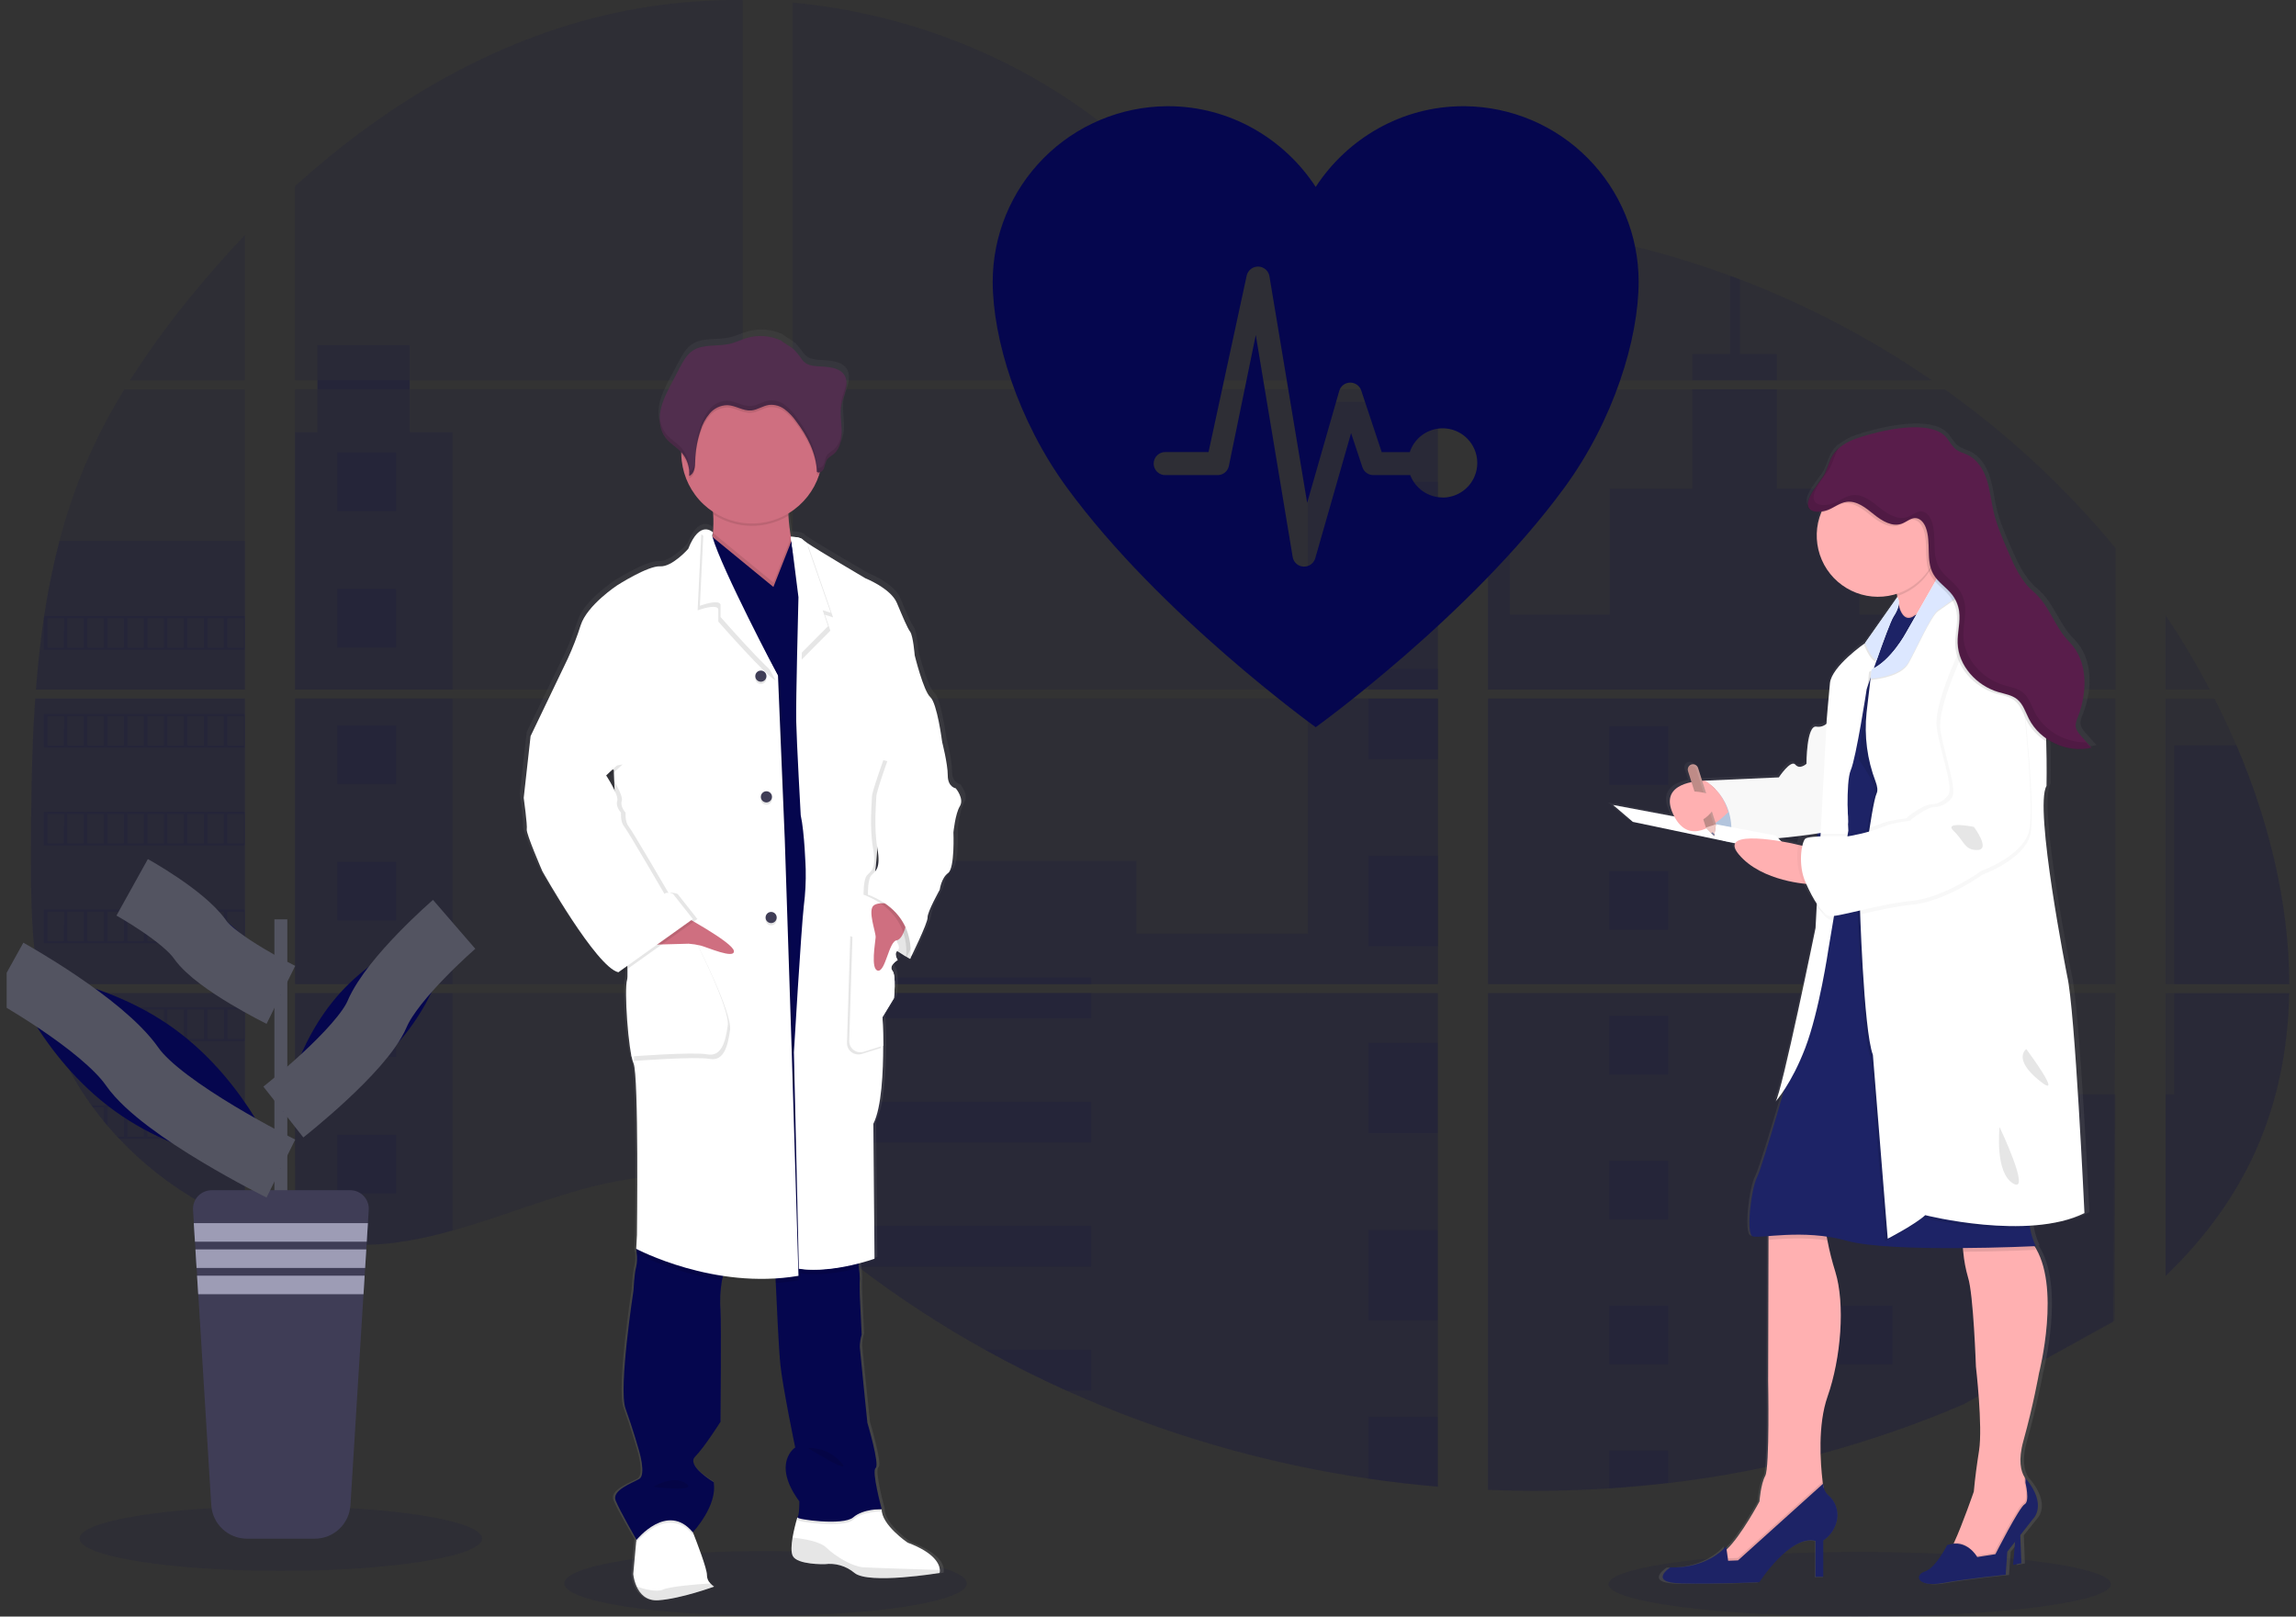 <svg width="71" height="50" viewBox="0 0 71 50" fill="none" xmlns="http://www.w3.org/2000/svg">
<rect x="0" y="0" width="71" height="50" fill="#333333" stroke="none"/>
<g clip-path="url(#clip0_3_1551)">
<path opacity="0.1" d="M23.674 49.972C27.111 49.972 29.898 49.524 29.898 48.972C29.898 48.42 27.111 47.972 23.674 47.972C20.236 47.972 17.449 48.42 17.449 48.972C17.449 49.524 20.236 49.972 23.674 49.972Z" fill="#05064E"/>
<path opacity="0.1" d="M57.508 50C61.797 50 65.275 49.552 65.275 49C65.275 48.448 61.797 48.001 57.508 48.001C53.218 48.001 49.741 48.448 49.741 49C49.741 49.552 53.218 50 57.508 50Z" fill="#05064E"/>
<path opacity="0.1" d="M1.09 21.604H7.573V30.44H1.565C1.549 30.531 1.533 30.622 1.517 30.713H7.573V37.84C7.562 37.836 7.553 37.833 7.542 37.829C7.371 37.761 7.201 37.689 7.031 37.613L6.923 37.564C6.752 37.483 6.582 37.398 6.412 37.308C6.352 37.277 6.293 37.244 6.234 37.211C5.289 36.681 4.429 36.01 3.687 35.221C3.665 35.199 3.645 35.177 3.623 35.157C3.519 35.044 3.418 34.931 3.319 34.814L3.211 34.687C3.095 34.544 2.982 34.398 2.873 34.25C2.857 34.228 2.842 34.206 2.825 34.186C2.381 33.57 2.012 32.903 1.726 32.199C1.717 32.178 1.71 32.155 1.701 32.135C1.614 31.91 1.536 31.682 1.468 31.452C1.439 31.355 1.411 31.26 1.386 31.16C1.378 31.13 1.37 31.102 1.363 31.073C1 29.657 0.957 28.186 0.957 26.725C0.957 26.554 0.957 26.383 0.957 26.214C0.957 25.623 0.964 25.028 0.974 24.434C0.974 24.28 0.981 24.127 0.984 23.972C0.993 23.58 1.006 23.188 1.022 22.796C1.026 22.686 1.031 22.578 1.037 22.469C1.037 22.407 1.04 22.344 1.047 22.281C1.062 22.054 1.075 21.828 1.09 21.604Z" fill="#05064E"/>
<path opacity="0.1" d="M7.573 11.765H4.017C4.595 10.86 5.227 9.991 5.908 9.161C6.437 8.512 6.994 7.88 7.573 7.271V11.765Z" fill="#05064E"/>
<path opacity="0.1" d="M7.573 12.039V21.33H1.111C1.111 21.303 1.115 21.276 1.117 21.249C1.123 21.176 1.128 21.102 1.135 21.029C1.142 20.944 1.149 20.858 1.158 20.774C1.166 20.69 1.175 20.588 1.185 20.495C1.194 20.403 1.203 20.309 1.214 20.216C1.225 20.123 1.234 20.031 1.246 19.939C1.257 19.847 1.268 19.754 1.28 19.662C1.289 19.585 1.3 19.509 1.31 19.432C1.325 19.324 1.34 19.216 1.356 19.108C1.356 19.093 1.361 19.076 1.363 19.061C1.48 18.275 1.639 17.496 1.839 16.728C2.049 15.922 2.317 15.132 2.641 14.364C2.985 13.561 3.388 12.785 3.847 12.042L7.573 12.039Z" fill="#05064E"/>
<path opacity="0.1" d="M9.121 21.603V30.44H22.968V21.603H9.121ZM9.121 30.713V38.301C9.2 38.318 9.279 38.334 9.357 38.347C9.463 38.368 9.568 38.386 9.676 38.402C9.696 38.406 9.717 38.409 9.74 38.411C9.782 38.418 9.825 38.423 9.868 38.429C9.974 38.444 10.08 38.456 10.187 38.465C10.238 38.471 10.289 38.475 10.34 38.479L10.463 38.489C10.53 38.494 10.596 38.498 10.662 38.499C10.703 38.499 10.744 38.503 10.786 38.505C10.818 38.505 10.85 38.505 10.883 38.505C10.916 38.505 10.964 38.505 11.004 38.505C11.059 38.505 11.114 38.505 11.168 38.505H11.242C11.297 38.505 11.351 38.505 11.406 38.499H11.41C11.447 38.499 11.486 38.499 11.524 38.494C11.535 38.495 11.545 38.495 11.556 38.494C11.588 38.494 11.62 38.494 11.65 38.49H11.673L11.887 38.473C11.957 38.467 12.028 38.459 12.1 38.451L12.245 38.434C12.838 38.351 13.424 38.226 13.999 38.06C15.29 37.7 16.554 37.196 17.845 36.827C19.514 36.351 21.358 36.117 22.971 36.699V30.713H9.121ZM22.968 11.765V0.001C21.452 -0.016 19.94 0.162 18.469 0.528C14.963 1.409 11.816 3.32 9.121 5.76V11.764H9.816V12.037H9.121V21.33H22.968V12.038H12.669V11.765H22.968ZM40.753 7.791C39.886 7.761 39.023 7.486 38.244 7.062C36.752 6.25 35.561 4.998 34.23 3.941C31.463 1.739 28.033 0.41 24.514 0.08V11.765H44.281L44.331 11.713L40.753 7.791ZM42.554 7.472L44.463 9.567V6.922C43.824 7.002 43.264 7.19 42.557 7.469L42.554 7.472ZM44.463 40.186V30.713H40.395C40.384 30.672 40.373 30.631 40.361 30.591C40.373 30.631 40.383 30.672 40.394 30.713H24.517V37.564C24.668 37.675 24.816 37.793 24.964 37.912C25.123 38.04 25.28 38.175 25.438 38.307L25.597 38.439C25.673 38.503 25.75 38.566 25.827 38.627C25.98 38.751 26.135 38.873 26.291 38.994C26.369 39.058 26.448 39.116 26.526 39.176C27.774 40.13 29.09 40.99 30.463 41.751C30.771 41.921 31.082 42.087 31.395 42.25C31.604 42.356 31.814 42.462 32.025 42.565C32.342 42.72 32.661 42.869 32.983 43.012C35.951 44.345 39.09 45.259 42.309 45.729C43.024 45.835 43.742 45.918 44.463 45.978V40.185H44.527L44.463 40.186ZM24.517 12.038V21.33H44.466V12.038H24.517ZM24.517 21.603V30.44H44.466V21.603H24.517ZM46.014 6.911V9.861L48.451 7.187C47.644 7.057 46.832 6.964 46.014 6.908V6.911ZM46.014 21.606V30.44H65.417V21.603L46.014 21.606ZM65.346 40.887L65.415 30.713H46.014V46.08C47.264 46.132 48.516 46.117 49.764 46.035H49.786C50.382 45.998 50.975 45.943 51.566 45.872H51.579C54.731 45.505 57.812 44.683 60.727 43.431M69.159 23.058C69.086 22.886 69.01 22.716 68.933 22.547C68.788 22.228 68.635 21.917 68.478 21.607H66.965V30.44H70.792C70.79 27.938 70.157 25.383 69.161 23.055L69.159 23.058ZM66.965 30.716V39.467C68.043 38.434 68.954 37.251 69.61 35.9C70.399 34.272 70.76 32.51 70.789 30.715L66.965 30.716ZM66.965 19.031V21.331H68.337C67.921 20.539 67.464 19.77 66.966 19.028L66.965 19.031ZM53.806 8.645C53.705 8.606 53.604 8.567 53.502 8.53C52.431 8.134 51.336 7.805 50.225 7.545L46.495 11.637L46.424 11.713L46.472 11.766H59.744C57.896 10.493 55.903 9.445 53.807 8.641L53.806 8.645ZM60.133 12.041H46.286L46.014 12.29V21.33H48.4H48.403H65.42V16.951C63.881 15.09 62.104 13.438 60.135 12.038L60.133 12.041Z" fill="#05064E"/>
<path opacity="0.1" d="M7.573 16.725V21.33H1.111C1.111 21.303 1.115 21.276 1.117 21.249C1.123 21.176 1.128 21.102 1.135 21.029C1.142 20.944 1.149 20.858 1.158 20.774C1.166 20.69 1.175 20.588 1.185 20.495C1.194 20.403 1.203 20.309 1.214 20.216C1.225 20.123 1.234 20.031 1.246 19.939C1.257 19.847 1.268 19.754 1.28 19.662C1.289 19.585 1.3 19.509 1.31 19.432C1.325 19.324 1.34 19.216 1.356 19.108C1.356 19.093 1.361 19.076 1.363 19.061C1.48 18.275 1.639 17.496 1.839 16.728L7.573 16.725Z" fill="#05064E"/>
<path opacity="0.1" d="M1.09 21.604H7.573V30.44H1.565C1.549 30.531 1.533 30.622 1.517 30.713H7.573V37.84C7.562 37.836 7.553 37.833 7.542 37.829C7.371 37.761 7.201 37.689 7.031 37.613L6.923 37.564C6.752 37.483 6.582 37.398 6.412 37.308C6.352 37.277 6.293 37.244 6.234 37.211C5.289 36.681 4.429 36.01 3.687 35.221C3.665 35.199 3.645 35.177 3.623 35.157C3.519 35.044 3.418 34.931 3.319 34.814L3.211 34.687C3.095 34.544 2.982 34.398 2.873 34.25C2.857 34.228 2.842 34.206 2.825 34.186C2.381 33.57 2.012 32.903 1.726 32.199C1.717 32.178 1.71 32.155 1.701 32.135C1.614 31.91 1.536 31.682 1.468 31.452C1.439 31.355 1.411 31.26 1.386 31.16C1.378 31.13 1.37 31.102 1.363 31.073C1 29.657 0.957 28.186 0.957 26.725C0.957 26.554 0.957 26.383 0.957 26.214C0.957 25.623 0.964 25.028 0.974 24.434C0.974 24.28 0.981 24.127 0.984 23.972C0.993 23.58 1.006 23.188 1.022 22.796C1.026 22.686 1.031 22.578 1.037 22.469C1.037 22.407 1.04 22.344 1.047 22.281C1.062 22.054 1.075 21.828 1.09 21.604Z" fill="#05064E"/>
<path opacity="0.1" d="M13.995 13.368V21.33H9.121V13.368H9.816V10.673H12.669V13.368H13.995Z" fill="#05064E"/>
<path opacity="0.1" d="M13.995 21.603H9.122V30.439H13.995V21.603Z" fill="#05064E"/>
<path opacity="0.1" d="M9.121 30.713H13.995V38.059C13.42 38.224 12.835 38.349 12.242 38.432L12.096 38.45C12.025 38.458 11.954 38.465 11.884 38.472C11.813 38.479 11.741 38.484 11.67 38.489H11.647C11.617 38.489 11.583 38.492 11.553 38.493H11.521C11.482 38.493 11.444 38.497 11.406 38.498C11.351 38.501 11.297 38.502 11.242 38.503C11.218 38.503 11.196 38.503 11.172 38.503C11.117 38.503 11.063 38.503 11.008 38.503H10.887C10.854 38.503 10.823 38.503 10.789 38.503L10.666 38.498C10.602 38.498 10.533 38.491 10.467 38.487L10.344 38.478L10.191 38.464C10.084 38.454 9.977 38.442 9.872 38.427L9.744 38.409L9.68 38.4C9.574 38.384 9.468 38.366 9.361 38.345C9.282 38.332 9.205 38.315 9.125 38.299L9.121 30.713Z" fill="#05064E"/>
<path opacity="0.1" d="M44.466 12.428H40.447V21.33H44.466V12.428Z" fill="#05064E"/>
<path opacity="0.1" d="M44.467 21.603V30.44H24.517V26.628H35.143V28.877H40.447V21.603H44.467Z" fill="#05064E"/>
<path opacity="0.1" d="M44.53 40.188H44.466V45.985C43.746 45.924 43.029 45.841 42.313 45.736C39.092 45.265 35.952 44.348 32.983 43.014C32.126 42.628 31.286 42.207 30.464 41.75C29.09 40.989 27.774 40.129 26.526 39.175C26.213 38.935 25.904 38.689 25.598 38.438C25.387 38.264 25.177 38.085 24.964 37.911C24.816 37.792 24.668 37.674 24.517 37.562V30.713H40.394C40.383 30.672 40.372 30.631 40.361 30.591C40.373 30.631 40.384 30.672 40.395 30.713H44.466V40.184C44.488 40.184 44.509 40.186 44.53 40.188Z" fill="#05064E"/>
<path opacity="0.1" d="M54.948 11.765H52.329V10.951H53.503V8.527C53.605 8.564 53.706 8.602 53.807 8.641V10.951H54.948V11.765Z" fill="#05064E"/>
<path opacity="0.1" d="M61.258 21.33H48.401C48.401 21.33 48.401 21.33 48.405 21.333L48.4 21.33H46.014V12.429H46.69V19.008H49.779V15.112H52.33V12.039H54.949V15.114H57.5V19.011H61.258V21.33Z" fill="#05064E"/>
<path opacity="0.1" d="M46.014 21.603V30.44H61.258V21.603H46.014ZM65.396 40.842L65.417 33.847H61.258V30.717H46.014V46.08C47.264 46.132 48.516 46.117 49.764 46.035H49.786C50.382 45.998 50.975 45.943 51.566 45.872H51.579C54.731 45.505 57.812 44.683 60.727 43.431" fill="#05064E"/>
<path opacity="0.1" d="M67.235 30.713H70.791C70.76 32.508 70.4 34.27 69.612 35.898C68.956 37.25 68.044 38.432 66.967 39.465V33.844H67.235V30.713Z" fill="#05064E"/>
<path opacity="0.1" d="M70.793 30.44H67.235V23.055H69.161C70.157 25.383 70.79 27.938 70.793 30.44Z" fill="#05064E"/>
<path opacity="0.1" d="M44.467 14.903H42.313V17.694H44.467V14.903Z" fill="#05064E"/>
<path opacity="0.1" d="M44.467 20.688H42.313V21.33H44.467V20.688Z" fill="#05064E"/>
<path opacity="0.1" d="M44.467 21.603H42.313V23.478H44.467V21.603Z" fill="#05064E"/>
<path opacity="0.1" d="M44.467 26.472H42.313V29.263H44.467V26.472Z" fill="#05064E"/>
<path opacity="0.1" d="M44.467 32.257H42.313V35.048H44.467V32.257Z" fill="#05064E"/>
<path opacity="0.1" d="M44.466 40.184C44.488 40.184 44.509 40.184 44.53 40.188H44.466V40.836H42.313V38.042H44.466V40.184Z" fill="#05064E"/>
<path opacity="0.1" d="M44.466 43.825V45.981C43.746 45.92 43.029 45.838 42.313 45.733V43.825H44.466Z" fill="#05064E"/>
<path opacity="0.1" d="M33.745 30.235H24.517V30.44H33.745V30.235Z" fill="#05064E"/>
<path opacity="0.1" d="M33.745 30.713H24.517V31.498H33.745V30.713Z" fill="#05064E"/>
<path opacity="0.1" d="M33.745 34.074H24.517V35.337H33.745V34.074Z" fill="#05064E"/>
<path opacity="0.1" d="M33.745 37.913V39.176H26.526C26.213 38.937 25.903 38.691 25.598 38.439C25.386 38.265 25.177 38.086 24.963 37.913H33.745Z" fill="#05064E"/>
<path opacity="0.1" d="M33.745 41.751V43.014H32.983C32.126 42.627 31.287 42.206 30.464 41.749L33.745 41.751Z" fill="#05064E"/>
<path opacity="0.1" d="M51.581 22.46H49.765V24.276H51.581V22.46Z" fill="#05064E"/>
<path opacity="0.1" d="M12.246 13.995H10.43V15.812H12.246V13.995Z" fill="#05064E"/>
<path opacity="0.1" d="M12.246 18.215H10.43V20.032H12.246V18.215Z" fill="#05064E"/>
<path opacity="0.1" d="M12.246 22.435H10.43V24.251H12.246V22.435Z" fill="#05064E"/>
<path opacity="0.1" d="M12.246 26.654H10.43V28.471H12.246V26.654Z" fill="#05064E"/>
<path opacity="0.1" d="M12.246 30.874H10.43V32.69H12.246V30.874Z" fill="#05064E"/>
<path opacity="0.1" d="M12.246 35.093H10.43V36.91H12.246V35.093Z" fill="#05064E"/>
<path opacity="0.1" d="M58.517 22.46H56.7V24.276H58.517V22.46Z" fill="#05064E"/>
<path opacity="0.1" d="M51.581 26.941H49.765V28.757H51.581V26.941Z" fill="#05064E"/>
<path opacity="0.1" d="M58.517 26.941H56.7V28.757H58.517V26.941Z" fill="#05064E"/>
<path opacity="0.1" d="M51.581 31.421H49.765V33.238H51.581V31.421Z" fill="#05064E"/>
<path opacity="0.1" d="M58.517 31.421H56.7V33.238H58.517V31.421Z" fill="#05064E"/>
<path opacity="0.1" d="M51.581 35.902H49.765V37.719H51.581V35.902Z" fill="#05064E"/>
<path opacity="0.1" d="M58.517 35.902H56.7V37.719H58.517V35.902Z" fill="#05064E"/>
<path opacity="0.1" d="M51.581 40.383H49.765V42.2H51.581V40.383Z" fill="#05064E"/>
<path opacity="0.1" d="M58.517 40.383H56.7V42.2H58.517V40.383Z" fill="#05064E"/>
<path opacity="0.1" d="M49.765 46.035V44.864H51.581V45.868L49.765 46.035Z" fill="#05064E"/>
<path opacity="0.1" d="M1.356 19.059V20.099H7.573V19.059H1.356ZM1.975 20.034H1.468V19.123H1.979L1.975 20.034ZM2.594 20.034H2.083V19.123H2.594V20.034ZM3.212 20.034H2.701V19.123H3.212V20.034ZM3.831 20.034H3.321V19.123H3.832L3.831 20.034ZM4.449 20.034H3.938V19.123H4.449V20.034ZM5.068 20.034H4.557V19.123H5.068V20.034ZM5.687 20.034H5.176V19.123H5.687V20.034ZM6.306 20.034H5.795V19.123H6.306V20.034ZM6.924 20.034H6.413V19.123H6.924V20.034ZM7.542 20.034H7.031V19.123H7.542V20.034Z" fill="#05064E"/>
<path opacity="0.1" d="M1.356 22.083V23.123H7.573V22.083H1.356ZM1.975 23.057H1.468V22.149H1.979L1.975 23.057ZM2.594 23.057H2.083V22.149H2.594V23.057ZM3.212 23.057H2.701V22.149H3.212V23.057ZM3.831 23.057H3.321V22.149H3.832L3.831 23.057ZM4.449 23.057H3.938V22.149H4.449V23.057ZM5.068 23.057H4.557V22.149H5.068V23.057ZM5.687 23.057H5.176V22.149H5.687V23.057ZM6.306 23.057H5.795V22.149H6.306V23.057ZM6.924 23.057H6.413V22.149H6.924V23.057ZM7.542 23.057H7.031V22.149H7.542V23.057Z" fill="#05064E"/>
<path opacity="0.1" d="M1.356 25.109V26.15H7.573V25.109H1.356ZM1.975 26.082H1.468V25.174H1.979L1.975 26.082ZM2.594 26.082H2.083V25.174H2.594V26.082ZM3.212 26.082H2.701V25.174H3.212V26.082ZM3.831 26.082H3.321V25.174H3.832L3.831 26.082ZM4.449 26.082H3.938V25.174H4.449V26.082ZM5.068 26.082H4.557V25.174H5.068V26.082ZM5.687 26.082H5.176V25.174H5.687V26.082ZM6.306 26.082H5.795V25.174H6.306V26.082ZM6.924 26.082H6.413V25.174H6.924V26.082ZM7.542 26.082H7.031V25.174H7.542V26.082Z" fill="#05064E"/>
<path opacity="0.1" d="M1.356 28.134V29.172H7.573V28.134H1.356ZM1.975 29.107H1.468V28.198H1.979L1.975 29.107ZM2.594 29.107H2.083V28.198H2.594V29.107ZM3.212 29.107H2.701V28.198H3.212V29.107ZM3.831 29.107H3.321V28.198H3.832L3.831 29.107ZM4.449 29.107H3.938V28.198H4.449V29.107ZM5.068 29.107H4.557V28.198H5.068V29.107ZM5.687 29.107H5.176V28.198H5.687V29.107ZM6.306 29.107H5.795V28.198H6.306V29.107ZM6.924 29.107H6.413V28.198H6.924V29.107ZM7.542 29.107H7.031V28.198H7.542V29.107Z" fill="#05064E"/>
<path opacity="0.1" d="M1.383 31.159C1.408 31.256 1.436 31.354 1.465 31.45V31.224H1.976V32.132H1.703C1.711 32.153 1.719 32.176 1.728 32.196H7.573V31.159H1.383ZM2.596 32.132H2.085V31.224H2.596V32.132ZM3.214 32.132H2.703V31.224H3.214V32.132ZM3.833 32.132H3.321V31.224H3.832L3.833 32.132ZM4.451 32.132H3.94V31.224H4.451V32.132ZM5.07 32.132H4.559V31.224H5.07V32.132ZM5.689 32.132H5.178V31.224H5.689V32.132ZM6.308 32.132H5.797V31.224H6.308V32.132ZM6.926 32.132H6.415V31.224H6.926V32.132ZM7.544 32.132H7.033V31.224H7.544V32.132Z" fill="#05064E"/>
<path opacity="0.1" d="M2.826 34.184C2.842 34.204 2.858 34.227 2.874 34.248H3.212V34.684C3.249 34.727 3.284 34.771 3.321 34.812V34.245H3.832V35.157H3.625C3.646 35.178 3.666 35.2 3.689 35.221H7.575V34.184H2.826ZM4.449 35.157H3.938V34.249H4.449V35.157ZM5.068 35.157H4.557V34.249H5.068V35.157ZM5.687 35.157H5.176V34.249H5.687V35.157ZM6.306 35.157H5.795V34.249H6.306V35.157ZM6.924 35.157H6.413V34.249H6.924V35.157ZM7.542 35.157H7.031V34.249H7.542V35.157Z" fill="#05064E"/>
<path opacity="0.1" d="M6.237 37.208C6.295 37.242 6.354 37.272 6.414 37.306V37.274H6.925V37.561L7.034 37.611V37.274H7.545V37.826C7.555 37.831 7.565 37.835 7.576 37.838V37.208H6.237Z" fill="#05064E"/>
<path opacity="0.1" d="M40.361 30.591C40.373 30.631 40.383 30.672 40.394 30.713C40.384 30.672 40.373 30.631 40.361 30.591ZM9.818 11.763V12.036H12.672V11.763H9.818ZM40.361 30.591C40.373 30.631 40.383 30.672 40.394 30.713C40.384 30.672 40.373 30.631 40.361 30.591ZM40.361 30.591C40.373 30.631 40.383 30.672 40.394 30.713C40.384 30.672 40.373 30.631 40.361 30.591Z" fill="#05064E"/>
<path d="M29.692 24.253C29.692 24.253 29.441 24.218 29.441 23.851C29.441 23.484 29.26 22.799 29.26 22.799C29.26 22.796 29.105 21.607 28.889 21.418C28.674 21.229 28.397 20.118 28.397 20.118C28.397 20.118 28.35 19.516 28.254 19.386C28.157 19.257 28.027 18.939 27.835 18.486C27.642 18.033 26.841 17.72 26.841 17.72C26.841 17.72 25.391 16.879 24.98 16.605C24.943 16.583 24.908 16.556 24.876 16.527C24.805 16.433 24.493 16.431 24.493 16.431C24.461 16.225 24.429 15.989 24.419 15.775C24.419 15.752 24.419 15.729 24.416 15.706C24.874 15.435 25.219 15.008 25.387 14.504C25.395 14.479 25.401 14.454 25.409 14.429C25.436 14.42 25.461 14.406 25.483 14.386C25.504 14.367 25.521 14.343 25.533 14.317C25.57 14.235 25.571 14.138 25.617 14.062C25.67 13.971 25.773 13.922 25.853 13.854C26.056 13.681 26.109 13.391 26.099 13.126C26.093 12.912 26.058 12.696 26.072 12.484L26.075 12.43C26.079 12.398 26.084 12.366 26.09 12.335C26.121 12.177 26.189 12.028 26.227 11.87C26.266 11.713 26.27 11.536 26.18 11.401C26.049 11.202 25.776 11.163 25.537 11.142C25.265 11.119 25.023 11.149 24.849 10.924C24.768 10.806 24.676 10.695 24.576 10.594C24.54 10.56 24.192 10.348 24.192 10.334C23.853 10.177 23.469 10.148 23.11 10.251C22.929 10.303 22.759 10.389 22.577 10.432C22.183 10.525 21.729 10.424 21.394 10.65C21.208 10.777 21.096 10.981 20.991 11.179C20.906 11.342 20.82 11.505 20.732 11.667C20.591 11.935 20.447 12.207 20.388 12.504C20.375 12.568 20.367 12.633 20.365 12.699V12.702C20.365 12.726 20.365 12.749 20.365 12.773V12.803C20.365 12.825 20.365 12.847 20.369 12.867C20.372 12.887 20.372 12.893 20.374 12.907C20.376 12.92 20.379 12.95 20.383 12.97C20.386 12.991 20.394 13.027 20.402 13.055C20.405 13.067 20.409 13.078 20.413 13.09C20.42 13.112 20.427 13.133 20.436 13.154C20.44 13.165 20.445 13.176 20.45 13.187C20.459 13.209 20.471 13.231 20.482 13.251C20.487 13.26 20.491 13.268 20.496 13.276C20.514 13.306 20.534 13.335 20.555 13.362C20.692 13.533 20.893 13.641 21.042 13.801C21.042 13.807 21.042 13.814 21.042 13.819C21.042 13.837 21.042 13.854 21.042 13.872C21.05 14.229 21.145 14.577 21.318 14.889C21.491 15.2 21.738 15.464 22.037 15.658C22.037 15.682 22.04 15.707 22.041 15.731C22.054 15.921 22.052 16.111 22.035 16.3C22.009 16.27 21.976 16.245 21.939 16.229C21.902 16.213 21.863 16.205 21.822 16.206C21.795 16.205 21.767 16.207 21.741 16.213L21.735 16.208V16.214C21.594 16.249 21.421 16.395 21.256 16.811C21.256 16.811 20.752 17.378 20.369 17.354C19.986 17.331 19.016 17.945 19.016 17.945C19.016 17.945 18.069 18.559 17.866 19.185C17.752 19.54 17.616 19.887 17.458 20.225L16.288 22.637L16.072 24.55C16.072 24.55 16.192 25.401 16.168 25.53C16.144 25.66 16.659 26.829 16.659 26.829C16.659 26.829 18.36 29.818 19.055 29.972L19.105 29.936C19.135 29.952 19.166 29.964 19.199 29.972L19.342 29.871C19.351 29.983 19.347 30.096 19.331 30.208C19.235 30.503 19.367 32.429 19.534 32.807C19.702 33.184 19.642 38.134 19.642 38.134L19.619 38.571C19.619 38.571 19.619 38.585 19.624 38.609L19.619 38.713L19.636 38.722C19.654 38.86 19.648 39.001 19.619 39.138C19.559 39.329 19.534 39.871 19.534 39.871C19.534 39.871 19.056 42.929 19.283 43.544C19.509 44.158 19.702 44.832 19.702 44.832C19.702 44.832 19.942 45.598 19.714 45.729C19.486 45.86 18.837 46.08 18.971 46.399C19.092 46.694 19.553 47.485 19.621 47.601L19.615 47.661L19.521 48.679C19.537 48.813 19.573 48.944 19.63 49.067C19.732 49.289 19.932 49.519 20.312 49.494C20.376 49.49 20.45 49.482 20.522 49.472C21.218 49.379 22.074 49.069 22.074 49.069C22.03 49.04 21.989 49.007 21.953 48.968C21.919 48.935 21.891 48.895 21.873 48.852C21.855 48.808 21.846 48.761 21.846 48.713C21.856 48.528 21.509 47.645 21.423 47.428C21.41 47.396 21.403 47.378 21.403 47.378C21.403 47.378 22.194 46.552 22.062 45.819C22.062 45.819 21.187 45.308 21.475 45.028C21.763 44.747 22.278 43.942 22.278 43.942C22.278 43.942 22.302 40.93 22.278 40.48C22.253 40.168 22.268 39.854 22.322 39.546C22.331 39.499 22.343 39.454 22.355 39.409C22.754 39.468 23.156 39.499 23.559 39.5C23.706 39.5 23.855 39.5 24.006 39.491C24.006 39.534 24.008 39.58 24.012 39.629C24.045 40.376 24.107 41.684 24.157 42.17C24.229 42.867 24.624 44.745 24.624 44.745C24.624 44.745 23.87 45.229 24.756 46.422C24.756 46.422 24.756 46.855 24.697 46.917C24.634 47.122 24.584 47.33 24.546 47.541C24.509 47.766 24.493 47.993 24.553 48.111C24.697 48.394 25.559 48.37 25.559 48.37L25.58 48.367C25.743 48.35 25.908 48.365 26.064 48.413C26.221 48.46 26.367 48.538 26.493 48.642C26.821 48.905 28.065 48.789 28.738 48.706C29.002 48.673 29.178 48.642 29.178 48.642C29.186 48.612 29.189 48.581 29.187 48.55C29.18 48.385 29.05 48.022 28.171 47.698C28.171 47.698 27.345 47.142 27.356 46.658H27.339H27.243C27.313 46.654 27.357 46.658 27.357 46.658C27.357 46.658 27.034 45.476 27.166 45.38C27.298 45.285 26.902 43.975 26.902 43.975C26.902 43.975 26.675 41.778 26.663 41.624C26.664 41.492 26.684 41.36 26.723 41.234L26.663 40.029C26.663 40.029 26.652 39.629 26.663 39.498C26.661 39.385 26.652 39.272 26.636 39.16C26.63 39.116 26.624 39.069 26.618 39.023C26.927 38.945 27.129 38.872 27.129 38.872L27.093 34.678C27.356 34.167 27.405 33.046 27.403 32.251C27.403 31.74 27.38 31.362 27.38 31.362L27.74 30.775C27.74 30.775 27.823 30.072 27.692 29.918C27.633 29.848 27.66 29.776 27.707 29.717C27.732 29.697 27.759 29.679 27.786 29.663C27.786 29.663 27.782 29.657 27.778 29.649C27.803 29.628 27.83 29.609 27.858 29.592C27.858 29.592 27.73 29.394 27.844 29.311C27.951 29.383 28.047 29.438 28.12 29.483C28.115 29.53 28.11 29.556 28.11 29.556L28.141 29.493C28.211 29.532 28.254 29.556 28.254 29.556C28.254 29.556 28.817 28.434 28.805 28.269C28.793 28.103 29.188 27.406 29.188 27.406C29.188 27.406 29.236 27.04 29.452 26.887C29.668 26.734 29.619 25.623 29.619 25.623C29.619 25.623 29.679 25.044 29.823 24.808C29.967 24.571 29.692 24.253 29.692 24.253ZM18.912 23.76L18.923 24.028C18.859 23.925 18.813 23.851 18.813 23.851L18.912 23.76Z" fill="url(#paint0_linear_3_1551)"/>
<path d="M28.284 29.072L28.146 29.659C28.146 29.659 27.041 29.095 26.842 28.378C26.643 27.662 27.175 27.39 27.175 27.39L28.205 27.826L28.284 29.072Z" fill="white"/>
<path opacity="0.1" d="M28.284 29.072L28.146 29.659C28.146 29.659 27.041 29.095 26.842 28.378C26.643 27.662 27.175 27.39 27.175 27.39L28.205 27.826L28.284 29.072Z" fill="black"/>
<path d="M22.082 49.072C22.082 49.072 21.06 49.448 20.358 49.495C19.985 49.52 19.788 49.292 19.688 49.071C19.633 48.949 19.597 48.818 19.582 48.685L19.674 47.672L19.722 47.133L21.215 46.745L21.426 47.392L21.446 47.441C21.531 47.657 21.872 48.535 21.861 48.719C21.861 48.766 21.87 48.812 21.888 48.855C21.906 48.899 21.933 48.938 21.966 48.971C22 49.01 22.04 49.044 22.082 49.072Z" fill="white"/>
<path d="M29.064 48.558C29.066 48.588 29.063 48.619 29.055 48.649C29.055 48.649 26.869 49.014 26.422 48.649C26.296 48.542 26.149 48.463 25.99 48.417C25.832 48.37 25.665 48.358 25.502 48.379C25.502 48.379 24.656 48.402 24.515 48.124C24.456 48.007 24.471 47.78 24.508 47.557C24.545 47.347 24.595 47.14 24.656 46.936L24.69 46.91L24.891 46.748L27.247 46.678H27.265C27.253 47.16 28.065 47.712 28.065 47.712C28.926 48.032 29.053 48.393 29.064 48.558Z" fill="white"/>
<path opacity="0.1" d="M29.064 48.558C29.066 48.588 29.063 48.619 29.054 48.649C29.054 48.649 26.869 49.014 26.422 48.649C26.296 48.542 26.149 48.464 25.991 48.417C25.832 48.371 25.666 48.358 25.502 48.379C25.502 48.379 24.656 48.402 24.515 48.124C24.457 48.006 24.471 47.78 24.508 47.557C24.834 47.589 25.348 47.67 25.55 47.864C25.855 48.158 26.372 48.452 26.69 48.475C26.938 48.491 28.425 48.538 29.064 48.558Z" fill="black"/>
<path opacity="0.1" d="M22.082 49.072C22.082 49.072 21.06 49.448 20.358 49.495C19.985 49.52 19.788 49.292 19.688 49.071C19.948 49.158 20.309 49.25 20.499 49.166C20.724 49.066 21.521 49.002 21.968 48.974C22.002 49.011 22.04 49.044 22.082 49.072Z" fill="black"/>
<path d="M23.599 18.804C22.756 18.476 21.671 17.393 21.942 16.887C22.002 16.76 22.038 16.622 22.047 16.481C22.065 16.29 22.067 16.098 22.055 15.906C22.036 15.593 21.998 15.28 21.942 14.971C21.942 14.971 24.574 15.03 24.421 15.418C24.376 15.532 24.369 15.729 24.381 15.95C24.393 16.171 24.425 16.421 24.459 16.633C24.505 16.923 24.551 17.144 24.551 17.144C24.551 17.144 24.39 17.369 24.295 17.381C24.201 17.393 24.809 19.271 23.599 18.804Z" fill="#CF6F80"/>
<path opacity="0.1" d="M21.444 47.441L21.424 47.463C20.637 46.511 19.686 47.697 19.686 47.697L19.672 47.672L19.72 47.133L21.213 46.745L21.424 47.392L21.444 47.441Z" fill="black"/>
<path opacity="0.1" d="M27.265 46.745C27.265 46.745 26.691 46.733 26.384 47.004C26.077 47.275 24.595 47.063 24.659 47.004C24.678 46.975 24.69 46.942 24.692 46.907L24.894 46.745L27.25 46.676C27.258 46.719 27.265 46.745 27.265 46.745Z" fill="black"/>
<path d="M22.424 39.271C22.381 39.377 22.348 39.487 22.326 39.599C22.273 39.906 22.258 40.218 22.282 40.529C22.306 40.976 22.282 43.972 22.282 43.972C22.282 43.972 21.777 44.772 21.495 45.053C21.214 45.335 22.07 45.841 22.07 45.841C22.198 46.569 21.424 47.392 21.424 47.392C20.637 46.44 19.685 47.627 19.685 47.627C19.685 47.627 19.168 46.733 19.039 46.413C18.91 46.094 19.544 45.873 19.767 45.743C19.99 45.614 19.756 44.849 19.756 44.849C19.756 44.849 19.567 44.179 19.344 43.568C19.12 42.956 19.59 39.913 19.59 39.913C19.59 39.913 19.615 39.373 19.673 39.184C19.702 39.048 19.708 38.908 19.69 38.77C19.686 38.724 19.682 38.685 19.679 38.658C19.675 38.632 19.673 38.62 19.673 38.62L19.682 38.605L20.001 38.009C20.001 38.009 22.577 38.896 22.424 39.271Z" fill="#05064E"/>
<path d="M27.265 46.675C27.265 46.675 26.691 46.663 26.384 46.931C26.077 47.198 24.595 46.989 24.659 46.931C24.723 46.872 24.718 46.437 24.718 46.437C23.849 45.25 24.59 44.768 24.59 44.768C24.59 44.768 24.202 42.9 24.132 42.207C24.082 41.723 24.022 40.422 23.989 39.679C23.975 39.359 23.967 39.139 23.967 39.139L24.677 38.996L24.768 38.978L26.482 38.634C26.482 38.634 26.529 38.953 26.561 39.215C26.577 39.326 26.586 39.439 26.588 39.551C26.576 39.679 26.588 40.079 26.588 40.079L26.646 41.278C26.608 41.404 26.588 41.534 26.588 41.666C26.599 41.819 26.822 44.004 26.822 44.004C26.822 44.004 27.21 45.309 27.078 45.403C26.945 45.497 27.265 46.675 27.265 46.675Z" fill="#05064E"/>
<path opacity="0.1" d="M24.421 15.418C24.376 15.532 24.369 15.729 24.381 15.95C24.029 16.163 23.623 16.271 23.212 16.264C22.8 16.256 22.399 16.132 22.055 15.907C22.036 15.593 21.998 15.28 21.942 14.971C21.942 14.971 24.574 15.029 24.421 15.418Z" fill="black"/>
<path d="M25.439 14.007C25.439 14.237 25.403 14.466 25.331 14.684C25.171 15.175 24.843 15.592 24.405 15.864C23.966 16.136 23.446 16.244 22.936 16.169C22.426 16.094 21.959 15.841 21.617 15.455C21.275 15.069 21.081 14.574 21.068 14.059C21.068 14.041 21.068 14.024 21.068 14.007C21.063 13.716 21.116 13.428 21.224 13.159C21.331 12.889 21.491 12.644 21.695 12.437C21.898 12.23 22.141 12.066 22.408 11.953C22.676 11.841 22.963 11.783 23.254 11.783C23.544 11.783 23.831 11.841 24.099 11.953C24.366 12.066 24.609 12.23 24.812 12.437C25.016 12.644 25.176 12.889 25.284 13.159C25.391 13.428 25.444 13.716 25.439 14.007H25.439Z" fill="#CF6F80"/>
<path opacity="0.1" d="M23.599 18.804C22.756 18.476 21.671 17.393 21.942 16.887C22.002 16.76 22.038 16.622 22.047 16.481L23.201 17.43L23.916 18.016L24.459 16.633C24.505 16.923 24.551 17.144 24.551 17.144C24.551 17.144 24.39 17.37 24.295 17.382C24.201 17.394 24.809 19.271 23.599 18.804Z" fill="black"/>
<path d="M26.584 22.996L25.62 39.189L24.363 39.272L21.108 29.882L21.642 18.735L21.754 16.38L23.201 17.568L23.916 18.154L24.475 16.732L25.515 17.637L26.584 22.996Z" fill="#05064E"/>
<path opacity="0.1" d="M22.424 39.271C22.381 39.377 22.348 39.487 22.326 39.599C21.412 39.458 20.523 39.18 19.691 38.775L19.674 38.766L19.679 38.663L19.683 38.61L20.002 38.014C20.002 38.014 22.577 38.896 22.424 39.271Z" fill="black"/>
<path opacity="0.1" d="M24.692 39.601C24.458 39.641 24.222 39.668 23.985 39.682C23.971 39.362 23.963 39.143 23.963 39.143L24.673 38.999L24.692 39.601Z" fill="black"/>
<path opacity="0.1" d="M26.557 39.218C26.103 39.336 25.401 39.469 24.774 39.386L24.765 38.981L26.478 38.637C26.478 38.637 26.525 38.954 26.557 39.218Z" fill="black"/>
<path opacity="0.1" d="M24.762 39.46C22.143 39.907 19.744 38.625 19.744 38.625L19.767 38.191C19.767 38.191 19.827 33.267 19.662 32.889C19.497 32.511 19.369 30.597 19.462 30.303C19.555 30.009 19.122 25.603 19.122 25.603L19.051 23.814L16.48 22.773L17.629 20.376C17.785 20.04 17.918 19.694 18.029 19.341C18.229 18.719 19.157 18.108 19.157 18.108C19.157 18.108 20.109 17.497 20.485 17.52C20.862 17.543 21.355 16.98 21.355 16.98C21.719 16.051 22.049 16.472 22.049 16.472C22.049 16.516 22.049 16.472 22.031 16.609C21.903 17.628 24.096 20.847 24.128 20.904L24.337 25.993L24.548 32.432L24.762 39.46Z" fill="black"/>
<path d="M24.692 39.46C22.073 39.907 19.674 38.625 19.674 38.625L19.697 38.191C19.697 38.191 19.757 33.267 19.591 32.889C19.426 32.511 19.298 30.597 19.392 30.303C19.486 30.009 19.051 25.603 19.051 25.603L18.98 23.814L16.407 22.769L17.557 20.372C17.712 20.036 17.846 19.69 17.957 19.337C18.156 18.715 19.085 18.104 19.085 18.104C19.085 18.104 20.037 17.493 20.413 17.516C20.788 17.539 21.282 16.976 21.282 16.976C21.647 16.047 22.049 16.468 22.049 16.468C22.049 16.512 22.01 16.532 22.031 16.605C22.312 17.593 24.026 20.843 24.058 20.9L24.269 25.989L24.48 32.428L24.692 39.46Z" fill="white"/>
<path opacity="0.1" d="M23.986 21.045C23.704 20.928 22.212 19.224 22.212 19.224V18.836C22.158 18.709 21.835 18.787 21.573 18.876L21.686 16.521L21.813 16.627C22.093 17.614 23.953 20.988 23.986 21.045Z" fill="black"/>
<path d="M24.057 20.904C23.774 20.787 22.282 19.083 22.282 19.083V18.695C22.228 18.567 21.905 18.645 21.643 18.735L21.757 16.38L21.884 16.486C22.165 17.473 24.026 20.848 24.057 20.904Z" fill="white"/>
<path opacity="0.1" d="M19.744 29.401C19.78 29.401 21.566 29.213 21.566 29.213C21.566 29.213 22.647 31.339 22.576 31.857C22.505 32.374 22.377 32.832 21.942 32.751C21.507 32.67 19.601 32.815 19.601 32.815L19.744 29.401Z" fill="black"/>
<path d="M19.674 29.259C19.709 29.259 21.495 29.072 21.495 29.072C21.495 29.072 22.576 31.199 22.505 31.715C22.435 32.232 22.305 32.691 21.871 32.61C21.437 32.529 19.53 32.674 19.53 32.674L19.674 29.259Z" fill="white"/>
<path d="M21.019 28.261C21.019 28.261 22.659 29.142 22.694 29.411C22.729 29.68 21.859 29.293 21.672 29.247C21.548 29.217 21.422 29.197 21.295 29.188L20.043 29.222L21.019 28.261Z" fill="#CF6F80"/>
<path opacity="0.1" d="M23.529 21.155C23.624 21.155 23.701 21.078 23.701 20.983C23.701 20.887 23.624 20.81 23.529 20.81C23.433 20.81 23.356 20.887 23.356 20.983C23.356 21.078 23.433 21.155 23.529 21.155Z" fill="black"/>
<path d="M23.529 21.085C23.624 21.085 23.701 21.008 23.701 20.912C23.701 20.817 23.624 20.74 23.529 20.74C23.433 20.74 23.356 20.817 23.356 20.912C23.356 21.008 23.433 21.085 23.529 21.085Z" fill="#3F3D56"/>
<path opacity="0.1" d="M23.846 28.621C23.941 28.621 24.018 28.544 24.018 28.449C24.018 28.354 23.941 28.276 23.846 28.276C23.751 28.276 23.674 28.354 23.674 28.449C23.674 28.544 23.751 28.621 23.846 28.621Z" fill="black"/>
<path d="M23.846 28.55C23.941 28.55 24.018 28.473 24.018 28.378C24.018 28.283 23.941 28.205 23.846 28.205C23.751 28.205 23.674 28.283 23.674 28.378C23.674 28.473 23.751 28.55 23.846 28.55Z" fill="#3F3D56"/>
<path opacity="0.1" d="M23.7 24.888C23.796 24.888 23.873 24.811 23.873 24.716C23.873 24.62 23.796 24.543 23.7 24.543C23.605 24.543 23.528 24.62 23.528 24.716C23.528 24.811 23.605 24.888 23.7 24.888Z" fill="black"/>
<path d="M23.7 24.818C23.796 24.818 23.873 24.741 23.873 24.645C23.873 24.55 23.796 24.473 23.7 24.473C23.605 24.473 23.528 24.55 23.528 24.645C23.528 24.741 23.605 24.818 23.7 24.818Z" fill="#3F3D56"/>
<path d="M27.676 29.152C27.676 29.152 27.794 29.328 27.676 29.411C27.559 29.493 27.688 29.692 27.688 29.692C27.688 29.692 27.395 29.864 27.523 30.019C27.653 30.174 27.571 30.872 27.571 30.872L27.218 31.456C27.218 31.456 27.239 31.832 27.241 32.34C27.241 33.134 27.194 34.249 26.936 34.757L26.972 38.929C26.972 38.929 25.737 39.38 24.703 39.243L24.55 32.548C24.55 32.548 24.774 28.752 24.856 28.024C24.904 27.646 24.924 27.265 24.915 26.884C24.915 26.884 24.88 25.744 24.761 25.215C24.761 25.215 24.634 22.924 24.621 22.29C24.615 21.986 24.631 21.101 24.649 20.259C24.669 19.338 24.691 18.47 24.691 18.47L24.458 16.626C24.458 16.626 24.691 16.602 24.761 16.696C24.793 16.725 24.827 16.752 24.864 16.774C25.266 17.047 26.688 17.883 26.688 17.883C26.688 17.883 27.475 18.196 27.663 18.645C27.852 19.093 27.983 19.411 28.074 19.539C28.166 19.667 28.215 20.267 28.215 20.267C28.215 20.267 28.486 21.372 28.698 21.559C28.909 21.747 29.064 22.937 29.064 22.937L27.195 24.407C27.195 24.407 27.031 26.851 26.996 26.945C26.961 27.04 27.676 29.152 27.676 29.152Z" fill="white"/>
<path d="M27.747 29.152C27.747 29.152 27.864 29.328 27.747 29.411C27.63 29.493 27.758 29.692 27.758 29.692C27.758 29.692 27.467 29.866 27.594 30.021C27.722 30.175 27.642 30.874 27.642 30.874L27.289 31.457C27.289 31.457 27.31 31.834 27.312 32.342C27.312 33.136 27.265 34.251 27.007 34.759L27.043 38.931C27.043 38.931 25.806 39.382 24.774 39.245L24.621 32.55C24.621 32.55 24.845 28.754 24.927 28.026C24.975 27.648 24.995 27.267 24.985 26.886C24.985 26.886 24.95 25.746 24.832 25.217C24.832 25.217 24.705 22.926 24.691 22.292C24.685 21.988 24.702 21.103 24.719 20.261C24.739 19.34 24.761 18.472 24.761 18.472L24.453 16.603C24.453 16.603 24.761 16.603 24.832 16.698C24.863 16.727 24.898 16.754 24.934 16.776C25.337 17.048 26.759 17.885 26.759 17.885C26.759 17.885 27.546 18.198 27.734 18.647C27.923 19.095 28.054 19.413 28.146 19.541C28.238 19.669 28.286 20.269 28.286 20.269C28.286 20.269 28.557 21.374 28.768 21.561C28.98 21.749 29.133 22.937 29.133 22.937L27.264 24.406C27.264 24.406 27.1 26.85 27.064 26.945C27.029 27.039 27.747 29.152 27.747 29.152Z" fill="white"/>
<path opacity="0.1" d="M25.509 19.015L25.678 19.506L24.79 20.401C24.81 19.481 24.832 18.612 24.832 18.612L24.524 16.742C24.524 16.742 24.832 16.742 24.903 16.838C24.934 16.867 24.969 16.893 25.005 16.916L25.761 19.094L25.509 19.015Z" fill="black"/>
<path d="M25.439 18.873L25.608 19.365L24.72 20.26C24.74 19.339 24.762 18.471 24.762 18.471L24.453 16.601C24.453 16.601 24.762 16.601 24.832 16.697C24.864 16.726 24.898 16.752 24.934 16.775L25.69 18.953L25.439 18.873Z" fill="white"/>
<path opacity="0.1" d="M25.439 14.007C25.439 14.237 25.403 14.466 25.331 14.684C25.319 14.686 25.307 14.686 25.295 14.683C25.283 14.68 25.272 14.674 25.262 14.667C25.246 14.092 24.963 13.552 24.614 13.093C24.517 12.954 24.398 12.832 24.263 12.729C24.127 12.626 23.957 12.578 23.787 12.594C23.595 12.62 23.426 12.751 23.232 12.767C22.977 12.788 22.748 12.611 22.494 12.602C22.391 12.604 22.29 12.627 22.196 12.67C22.103 12.713 22.019 12.776 21.952 12.854C21.819 13.012 21.72 13.195 21.661 13.393C21.561 13.694 21.506 14.007 21.499 14.323C21.496 14.502 21.479 14.726 21.313 14.792C21.325 14.66 21.31 14.527 21.269 14.402C21.227 14.277 21.16 14.161 21.072 14.063L21.068 14.059C21.068 14.041 21.068 14.024 21.068 14.007C21.063 13.716 21.116 13.428 21.224 13.159C21.331 12.889 21.491 12.644 21.695 12.437C21.898 12.23 22.141 12.066 22.408 11.953C22.676 11.841 22.963 11.783 23.254 11.783C23.544 11.783 23.831 11.841 24.099 11.953C24.366 12.066 24.609 12.23 24.812 12.437C25.016 12.644 25.176 12.889 25.284 13.159C25.391 13.428 25.444 13.716 25.439 14.007H25.439Z" fill="black"/>
<path d="M24.158 10.536C23.826 10.38 23.449 10.35 23.097 10.453C22.92 10.505 22.753 10.59 22.574 10.633C22.19 10.726 21.743 10.626 21.414 10.85C21.232 10.977 21.122 11.179 21.019 11.375L20.764 11.862C20.625 12.129 20.484 12.399 20.426 12.693C20.368 12.986 20.403 13.314 20.589 13.55C20.724 13.722 20.924 13.83 21.071 13.991C21.159 14.089 21.226 14.205 21.267 14.33C21.309 14.456 21.324 14.588 21.311 14.719C21.478 14.656 21.494 14.431 21.498 14.252C21.505 13.935 21.56 13.622 21.66 13.322C21.718 13.124 21.817 12.94 21.951 12.783C22.018 12.705 22.101 12.642 22.195 12.598C22.288 12.555 22.39 12.532 22.493 12.531C22.749 12.54 22.978 12.716 23.231 12.695C23.422 12.679 23.593 12.548 23.785 12.523C23.956 12.507 24.125 12.555 24.262 12.658C24.397 12.76 24.515 12.883 24.613 13.022C24.961 13.481 25.244 14.019 25.261 14.595C25.333 14.649 25.437 14.58 25.473 14.498C25.509 14.416 25.51 14.32 25.555 14.242C25.608 14.152 25.708 14.104 25.787 14.037C25.986 13.865 26.036 13.575 26.028 13.313C26.02 13.05 25.969 12.784 26.019 12.526C26.049 12.367 26.117 12.219 26.154 12.063C26.191 11.906 26.195 11.731 26.108 11.596C25.98 11.398 25.711 11.359 25.477 11.34C25.21 11.317 24.972 11.347 24.802 11.123C24.723 11.005 24.633 10.896 24.534 10.794C24.5 10.761 24.158 10.55 24.158 10.536Z" fill="#512E4E"/>
<path opacity="0.1" d="M17.215 24.007L16.548 22.773L16.337 24.677C16.337 24.677 16.454 25.523 16.43 25.652C16.407 25.782 16.912 26.945 16.912 26.945C16.912 26.945 18.581 29.917 19.263 30.071L21.566 28.425L20.955 27.65C20.955 27.65 20.744 27.567 20.691 27.65C20.691 27.65 19.557 25.699 19.439 25.558C19.322 25.416 19.345 25.135 19.345 25.135C19.345 25.135 19.168 24.947 19.227 24.771C19.286 24.594 18.887 23.983 18.887 23.983L19.251 23.643L17.215 24.007Z" fill="black"/>
<path d="M16.583 22.632L16.407 22.773L16.195 24.677C16.195 24.677 16.313 25.523 16.289 25.652C16.266 25.782 16.771 26.945 16.771 26.945C16.771 26.945 18.44 29.917 19.122 30.071L21.425 28.425L20.814 27.65C20.814 27.65 20.602 27.567 20.549 27.65C20.549 27.65 19.416 25.699 19.298 25.558C19.18 25.416 19.204 25.135 19.204 25.135C19.204 25.135 19.028 24.947 19.087 24.771C19.145 24.594 18.745 23.983 18.745 23.983L19.11 23.643L16.583 22.632Z" fill="white"/>
<path opacity="0.1" d="M27.523 30.092C27.651 30.247 27.571 30.944 27.571 30.944L27.218 31.528C27.218 31.528 27.239 31.905 27.241 32.412L26.648 32.598C26.594 32.614 26.537 32.618 26.482 32.608C26.427 32.599 26.375 32.576 26.33 32.542C26.285 32.508 26.249 32.464 26.225 32.413C26.201 32.363 26.189 32.307 26.191 32.251L26.293 28.954L27.676 29.483C27.559 29.565 27.688 29.765 27.688 29.765C27.688 29.765 27.395 29.936 27.523 30.092Z" fill="black"/>
<path d="M27.594 30.021C27.722 30.176 27.642 30.874 27.642 30.874L27.289 31.457C27.289 31.457 27.31 31.834 27.312 32.342L26.708 32.531C26.656 32.547 26.6 32.55 26.546 32.541C26.492 32.531 26.441 32.509 26.397 32.476C26.354 32.443 26.318 32.399 26.295 32.35C26.271 32.3 26.26 32.246 26.261 32.191L26.364 28.884L27.748 29.413C27.63 29.494 27.759 29.694 27.759 29.694C27.759 29.694 27.467 29.866 27.594 30.021Z" fill="white"/>
<path d="M28.052 28.449C28.052 28.449 27.959 29.049 27.724 29.084C27.488 29.119 27.383 30.055 27.149 30.021C26.914 29.988 27.069 29.152 27.078 28.99C27.086 28.828 26.822 28.156 27.02 28.003C27.217 27.85 27.842 28.003 27.842 28.003L28.052 28.449Z" fill="#CF6F80"/>
<path opacity="0.1" d="M28.553 23.83L28.996 22.936C28.996 22.936 29.172 23.618 29.172 23.982C29.172 24.346 29.419 24.382 29.419 24.382C29.419 24.382 29.689 24.701 29.547 24.934C29.404 25.166 29.347 25.745 29.347 25.745C29.347 25.745 29.393 26.849 29.182 27.002C28.97 27.155 28.926 27.519 28.926 27.519C28.926 27.519 28.538 28.212 28.55 28.377C28.562 28.542 28.01 29.658 28.01 29.658C28.01 29.658 28.28 28.271 26.705 27.672C26.705 27.672 26.693 27.201 26.811 27.072C26.928 26.943 27.111 26.884 26.997 26.232C26.881 25.58 26.963 24.801 26.963 24.644C26.963 24.488 27.316 23.512 27.316 23.512L28.553 23.83Z" fill="black"/>
<path d="M28.744 22.808L29.131 22.936C29.131 22.936 29.308 23.618 29.308 23.982C29.308 24.346 29.555 24.382 29.555 24.382C29.555 24.382 29.825 24.701 29.683 24.934C29.54 25.166 29.483 25.745 29.483 25.745C29.483 25.745 29.53 26.849 29.319 27.002C29.107 27.155 29.06 27.519 29.06 27.519C29.06 27.519 28.672 28.212 28.684 28.377C28.696 28.542 28.143 29.658 28.143 29.658C28.143 29.658 28.414 28.271 26.839 27.672C26.839 27.672 26.827 27.201 26.945 27.072C27.062 26.943 27.246 26.884 27.131 26.232C27.016 25.58 27.098 24.801 27.098 24.644C27.098 24.488 27.45 23.512 27.45 23.512L28.744 22.808Z" fill="white"/>
<path opacity="0.1" d="M20.194 45.988C20.194 45.988 20.811 45.6 21.216 45.882C21.621 46.163 20.194 45.988 20.194 45.988Z" fill="black"/>
<path opacity="0.1" d="M24.989 44.789C24.989 44.789 25.535 44.719 25.994 45.212C26.452 45.706 24.989 44.789 24.989 44.789Z" fill="black"/>
<g opacity="0.1">
<path d="M25.788 13.897C25.709 13.964 25.608 14.013 25.556 14.103C25.511 14.18 25.51 14.275 25.474 14.358C25.439 14.442 25.334 14.509 25.262 14.457C25.246 13.882 24.962 13.342 24.614 12.882C24.517 12.743 24.398 12.621 24.263 12.518C24.127 12.415 23.956 12.367 23.786 12.383C23.594 12.41 23.426 12.54 23.232 12.556C22.977 12.578 22.747 12.401 22.494 12.392C22.391 12.393 22.289 12.416 22.196 12.459C22.102 12.503 22.019 12.566 21.952 12.644C21.819 12.801 21.72 12.985 21.661 13.182C21.561 13.483 21.506 13.796 21.499 14.113C21.495 14.291 21.479 14.513 21.314 14.58C21.318 14.627 21.318 14.674 21.314 14.721C21.48 14.658 21.497 14.433 21.5 14.254C21.508 13.937 21.562 13.624 21.663 13.324C21.721 13.126 21.82 12.942 21.953 12.785C22.021 12.707 22.104 12.644 22.197 12.6C22.291 12.557 22.392 12.534 22.495 12.533C22.75 12.542 22.98 12.718 23.233 12.697C23.425 12.681 23.595 12.55 23.787 12.525C23.958 12.508 24.128 12.557 24.265 12.659C24.399 12.762 24.518 12.885 24.615 13.024C24.963 13.483 25.247 14.021 25.264 14.597C25.336 14.65 25.44 14.582 25.476 14.5C25.511 14.418 25.513 14.322 25.557 14.244C25.61 14.154 25.711 14.106 25.789 14.039C25.988 13.867 26.038 13.577 26.031 13.315C26.031 13.306 26.031 13.298 26.031 13.29C26.018 13.518 25.958 13.75 25.788 13.897Z" fill="black"/>
<path d="M21.073 13.851C20.925 13.69 20.725 13.582 20.59 13.411C20.477 13.259 20.412 13.077 20.404 12.887C20.384 13.124 20.45 13.36 20.59 13.551C20.725 13.723 20.925 13.831 21.073 13.992C21.213 14.151 21.298 14.351 21.313 14.562C21.323 14.434 21.307 14.304 21.265 14.182C21.224 14.06 21.158 13.947 21.073 13.851Z" fill="black"/>
<path d="M26.155 11.923C26.118 12.079 26.05 12.228 26.02 12.386C26.002 12.491 25.995 12.598 26 12.705C26.002 12.645 26.009 12.584 26.02 12.524C26.05 12.366 26.118 12.217 26.155 12.061C26.177 11.975 26.184 11.885 26.176 11.796C26.172 11.839 26.165 11.881 26.155 11.923Z" fill="black"/>
</g>
<path opacity="0.1" d="M8.685 48.585C12.122 48.585 14.909 48.138 14.909 47.585C14.909 47.033 12.122 46.586 8.685 46.586C5.247 46.586 2.46 47.033 2.46 47.585C2.46 48.138 5.247 48.585 8.685 48.585Z" fill="#05064E"/>
<path d="M8.885 28.435H8.485V37.452H8.885V28.435Z" fill="#535461"/>
<path d="M11.402 37.425L11.377 37.831L11.341 38.406L11.327 38.645L11.291 39.22L11.276 39.459L11.24 40.034L10.837 46.554C10.819 46.834 10.695 47.098 10.491 47.29C10.286 47.483 10.015 47.59 9.734 47.59H7.635C7.354 47.59 7.084 47.483 6.879 47.29C6.674 47.097 6.551 46.834 6.533 46.554L6.131 40.029L6.096 39.454L6.081 39.215L6.045 38.641L6.03 38.402L5.995 37.827L5.969 37.42C5.965 37.342 5.976 37.264 6.003 37.19C6.03 37.117 6.072 37.05 6.126 36.993C6.179 36.936 6.244 36.891 6.316 36.86C6.388 36.829 6.466 36.813 6.544 36.813H10.837C10.915 36.814 10.992 36.83 11.064 36.862C11.135 36.894 11.199 36.939 11.252 36.997C11.305 37.054 11.346 37.122 11.371 37.195C11.397 37.269 11.408 37.347 11.402 37.425Z" fill="#3F3D56"/>
<path d="M11.377 37.831L11.341 38.404H6.028L5.992 37.831H11.377Z" fill="#9D9CB5"/>
<path d="M11.327 38.643L11.291 39.217H6.078L6.043 38.643H11.327Z" fill="#9D9CB5"/>
<path d="M11.276 39.456L11.241 40.029H6.129L6.093 39.456H11.276Z" fill="#9D9CB5"/>
<path d="M5.381 31.814C7.713 33.502 8.686 36.142 8.686 36.142C8.686 36.142 5.876 36.045 3.543 34.358C1.21 32.67 0.239 30.031 0.239 30.031C0.239 30.031 3.048 30.127 5.381 31.814Z" fill="#05064E"/>
<path d="M0.237 30.031C0.237 30.031 3.155 31.65 4.09 32.991C5.026 34.332 8.686 36.142 8.686 36.142" stroke="#535461" stroke-width="2" stroke-miterlimit="10"/>
<path d="M6.886 28.415C8.156 29.333 8.686 30.77 8.686 30.77C8.686 30.77 7.157 30.717 5.887 29.799C4.617 28.881 4.087 27.444 4.087 27.444C4.087 27.444 5.616 27.496 6.886 28.415Z" fill="#05064E"/>
<path d="M4.087 27.444C4.087 27.444 5.675 28.326 6.184 29.055C6.693 29.785 8.686 30.77 8.686 30.77" stroke="#535461" stroke-width="2" stroke-miterlimit="10"/>
<path d="M10.529 30.697C9.071 32.299 8.762 34.394 8.762 34.394C8.762 34.394 10.819 33.889 12.276 32.286C13.733 30.683 14.043 28.589 14.043 28.589C14.043 28.589 11.988 29.094 10.529 30.697Z" fill="#05064E"/>
<path d="M14.044 28.589C14.044 28.589 12.144 30.232 11.661 31.364C11.178 32.496 8.762 34.394 8.762 34.394" stroke="#535461" stroke-width="2" stroke-miterlimit="10"/>
<path d="M64.063 30.133C64.063 30.133 63.008 24.886 63.412 24.233C63.412 24.233 63.427 23.626 63.403 22.852C63.403 22.823 63.403 22.794 63.403 22.764C63.474 22.811 63.548 22.854 63.624 22.891C63.996 23.082 64.423 23.138 64.832 23.047L64.512 22.691C64.436 22.607 64.356 22.515 64.339 22.402C64.323 22.29 64.368 22.189 64.408 22.089C64.712 21.323 64.727 20.359 64.143 19.773C63.649 19.282 63.529 18.647 62.993 18.198C62.602 17.869 62.386 17.386 62.183 16.92C62.011 16.526 61.838 16.129 61.74 15.711C61.663 15.384 61.633 15.046 61.527 14.728C61.422 14.409 61.224 14.099 60.916 13.957C60.806 13.906 60.684 13.877 60.584 13.81C60.452 13.722 60.373 13.577 60.278 13.451C59.794 12.812 58.175 13.188 57.408 13.448C57.2 13.513 57.007 13.62 56.841 13.762L56.848 13.75C56.854 13.741 56.861 13.731 56.867 13.722C56.783 13.79 56.711 13.87 56.653 13.961C56.541 14.138 56.494 14.345 56.401 14.536C56.288 14.763 55.663 15.396 55.932 15.651C55.951 15.668 55.972 15.682 55.996 15.692C56.097 15.734 56.208 15.745 56.315 15.724L56.304 15.751C56.212 15.976 56.165 16.217 56.165 16.459C56.165 17.509 57.031 18.36 58.099 18.36C58.3 18.36 58.5 18.329 58.692 18.268C58.696 18.293 58.7 18.317 58.704 18.341C58.704 18.351 58.708 18.36 58.709 18.37L58.675 18.417C58.673 18.414 58.671 18.412 58.669 18.409L57.666 19.811C57.513 19.919 56.63 20.557 56.58 21.036C56.528 21.561 56.476 22.175 56.476 22.175L56.469 22.306C56.425 22.343 56.373 22.37 56.318 22.384C56.263 22.399 56.206 22.402 56.149 22.392C55.836 22.341 55.836 23.542 55.836 23.542C55.836 23.542 55.628 23.734 55.485 23.568C55.342 23.402 54.964 23.965 54.964 23.965L52.594 24.067L52.539 24.07L52.412 23.674C52.398 23.633 52.368 23.598 52.329 23.578C52.29 23.558 52.245 23.555 52.203 23.568C52.193 23.571 52.183 23.575 52.174 23.58L52.165 23.585L52.149 23.597L52.14 23.604C52.136 23.608 52.131 23.613 52.127 23.618L52.12 23.627L52.116 23.631C52.101 23.651 52.092 23.674 52.087 23.699C52.084 23.724 52.085 23.75 52.093 23.773L52.203 24.113C51.745 24.205 51.278 24.464 51.659 25.178L49.726 24.821L50.352 25.346L53.58 26.012C53.537 26.089 53.565 26.2 53.699 26.357C54.274 27.032 55.321 27.215 55.743 27.263C55.854 27.512 55.993 27.747 56.157 27.965L56.121 28.638C56.121 28.638 55.054 33.765 54.858 34.025C54.957 33.913 55.047 33.794 55.129 33.669C54.819 34.722 54.386 36.164 54.272 36.38C54.089 36.725 53.92 38.121 54.128 38.21C54.192 38.237 54.375 38.224 54.635 38.204V38.32L54.624 42.701C54.624 42.701 54.676 45.389 54.532 45.645C54.389 45.901 54.35 46.438 54.35 46.438C54.35 46.438 53.776 47.498 53.32 47.924C53.317 47.927 53.314 47.93 53.31 47.933L53.296 47.833C53.296 47.833 52.748 48.524 51.537 48.485C51.537 48.485 50.808 48.959 51.889 48.985C52.97 49.011 54.35 48.947 54.35 48.947C54.35 48.947 55.314 47.477 56.122 47.669V48.782H56.369V47.651C56.484 47.576 56.582 47.478 56.657 47.363C56.733 47.249 56.785 47.12 56.809 46.985C56.83 46.846 56.815 46.703 56.764 46.572C56.714 46.441 56.63 46.325 56.52 46.236C56.471 46.191 56.432 46.137 56.405 46.077C56.378 46.017 56.363 45.952 56.363 45.886L56.354 45.893C56.354 45.871 56.348 45.848 56.345 45.824C56.274 45.249 56.186 44.063 56.499 43.185C56.929 41.982 57.059 40.306 56.746 39.308C56.645 38.989 56.562 38.665 56.498 38.337C56.49 38.295 56.483 38.255 56.477 38.218C56.691 38.247 56.903 38.29 57.111 38.346C57.836 38.546 59.422 38.583 60.777 38.572C60.78 38.609 60.784 38.648 60.788 38.687C60.812 38.958 60.863 39.226 60.939 39.487C61.109 39.998 61.187 42.251 61.187 42.251C61.187 42.251 61.406 44.103 61.286 44.857C61.222 45.276 61.159 45.697 61.122 46.12V46.128C61.122 46.128 60.763 47.15 60.501 47.706C60.494 47.72 60.487 47.734 60.481 47.747C60.411 47.753 60.342 47.769 60.276 47.792C60.276 47.792 59.924 48.495 59.573 48.611C59.222 48.727 59.339 49.11 60.133 48.97C60.927 48.829 62.126 48.714 62.126 48.714L62.177 47.997L62.421 47.692L62.358 48.407L62.617 48.356L62.583 47.486L62.982 46.987C62.982 46.987 63.465 46.558 62.748 45.713V45.732C62.74 45.719 62.733 45.707 62.725 45.695V45.691C62.606 45.507 62.511 45.164 62.685 44.555C62.998 43.455 63.18 42.457 63.18 42.457C63.18 42.457 63.879 39.782 63.038 38.517H63.075C62.989 38.339 62.929 38.149 62.895 37.955C62.891 37.931 62.887 37.908 62.883 37.884C63.505 37.848 64.115 37.735 64.612 37.493C64.611 37.49 64.311 31.143 64.063 30.133ZM56.172 25.706V25.719L56.044 25.725L56.172 25.706ZM55.734 25.767C55.713 25.771 55.693 25.781 55.676 25.794C55.622 25.872 55.587 25.962 55.576 26.056L55.377 26.012C55.377 26.012 55.237 25.982 55.036 25.948L54.941 25.852C55.203 25.83 55.475 25.799 55.734 25.767Z" fill="url(#paint1_linear_3_1551)"/>
<path d="M62.328 47.495L62.252 48.401L62.507 48.349L62.469 47.368L62.328 47.495Z" fill="#1D2366"/>
<path d="M56.513 43.198C56.206 44.073 56.293 45.254 56.362 45.828C56.388 46.039 56.411 46.169 56.411 46.169C56.411 46.169 55.952 47.215 55.913 47.255C55.875 47.294 54.562 48.096 54.562 48.096L53.644 48.632C53.644 48.632 52.713 48.224 53.159 48.083C53.25 48.046 53.333 47.99 53.4 47.919C53.847 47.494 54.409 46.438 54.409 46.438C54.409 46.438 54.447 45.902 54.587 45.647C54.728 45.392 54.677 42.714 54.677 42.714L54.688 38.348V37.779L56.435 37.792C56.446 37.985 56.471 38.177 56.51 38.367C56.573 38.694 56.654 39.017 56.754 39.335C57.061 40.331 56.934 41.999 56.513 43.198Z" fill="#FFB0B1"/>
<path opacity="0.1" d="M56.411 46.169C56.411 46.169 55.952 47.215 55.913 47.255C55.875 47.294 54.562 48.096 54.562 48.096L53.644 48.632C53.644 48.632 52.713 48.224 53.159 48.083C53.25 48.046 53.333 47.99 53.4 47.919L53.44 48.198L53.745 48.185L56.364 45.829C56.388 46.039 56.411 46.169 56.411 46.169Z" fill="black"/>
<path d="M56.379 45.888L53.745 48.261L53.44 48.273L53.376 47.826C53.376 47.826 52.84 48.515 51.651 48.477C51.651 48.477 50.937 48.949 51.995 48.974C53.054 49 54.405 48.936 54.405 48.936C54.405 48.936 55.349 47.467 56.14 47.658V48.768H56.382V47.648C56.495 47.572 56.592 47.474 56.666 47.36C56.74 47.246 56.79 47.118 56.813 46.984C56.834 46.846 56.819 46.704 56.77 46.574C56.72 46.443 56.638 46.327 56.531 46.238C56.483 46.193 56.445 46.139 56.419 46.079C56.393 46.019 56.379 45.954 56.379 45.888Z" fill="#1D2366"/>
<path d="M62.571 44.562C62.401 45.169 62.494 45.511 62.61 45.694V45.698C62.759 45.924 62.863 46.177 62.915 46.443L62.925 46.501L61.727 48.248L61.077 48.503C61.077 48.503 60.031 48.146 60.222 48.044C60.27 48.019 60.345 47.886 60.43 47.703C60.686 47.15 61.038 46.131 61.038 46.131V46.123C61.075 45.702 61.134 45.282 61.199 44.864C61.316 44.112 61.102 42.267 61.102 42.267C61.102 42.267 61.025 40.023 60.859 39.513C60.784 39.253 60.734 38.987 60.71 38.718C60.676 38.398 60.668 38.135 60.668 38.135C60.668 38.135 61.357 37.177 62.619 38.212C62.72 38.294 62.809 38.391 62.883 38.498C63.755 39.739 63.053 42.471 63.053 42.471C63.053 42.471 62.877 43.465 62.571 44.562Z" fill="#FFB0B1"/>
<path opacity="0.1" d="M62.927 46.501L61.729 48.248L61.079 48.503C61.079 48.503 60.033 48.146 60.224 48.044C60.272 48.019 60.347 47.886 60.432 47.703C60.875 47.699 61.104 48.121 61.104 48.121L61.665 48.031C61.665 48.031 62.405 46.577 62.571 46.489C62.737 46.4 62.596 45.825 62.596 45.825V45.679C62.601 45.684 62.605 45.69 62.61 45.695V45.698C62.759 45.925 62.863 46.178 62.915 46.444L62.927 46.501Z" fill="black"/>
<path d="M61.143 48.158C61.143 48.158 60.823 47.572 60.211 47.788C60.211 47.788 59.867 48.491 59.523 48.605C59.178 48.719 59.293 49.102 60.071 48.962C60.849 48.822 62.022 48.706 62.022 48.706L62.073 47.992L62.864 46.984C62.864 46.984 63.336 46.557 62.634 45.716V45.862C62.634 45.862 62.775 46.437 62.609 46.526C62.443 46.614 61.705 48.069 61.705 48.069L61.143 48.158Z" fill="#1D2366"/>
<path opacity="0.1" d="M56.437 37.79C56.448 37.984 56.473 38.176 56.512 38.365C55.793 38.26 55.125 38.312 54.688 38.347V37.778L56.437 37.79Z" fill="black"/>
<path opacity="0.1" d="M62.954 38.657C62.954 38.657 61.931 38.707 60.713 38.717C60.678 38.398 60.67 38.135 60.67 38.135C60.67 38.135 61.359 37.176 62.621 38.211C62.722 38.294 62.811 38.39 62.885 38.498C62.905 38.552 62.928 38.605 62.954 38.657Z" fill="black"/>
<path d="M62.953 38.542C62.953 38.542 58.477 38.759 57.112 38.376C55.748 37.993 54.396 38.325 54.192 38.236C53.988 38.147 54.154 36.757 54.333 36.413C54.511 36.068 55.493 32.586 55.493 32.586L56.437 27.664L57.431 27.39L57.502 27.37L59.235 26.892L60.505 26.541C60.505 26.541 63.03 36.4 62.813 37.127C62.734 37.405 62.722 37.698 62.776 37.982C62.809 38.176 62.869 38.364 62.953 38.542Z" fill="#1D2366"/>
<path d="M53.146 24.297C53.146 24.297 52.251 25.256 52.928 25.79C53.606 26.324 54.051 25.841 54.051 25.841L53.146 24.297Z" fill="#C7DAF5"/>
<path opacity="0.1" d="M53.146 24.297C53.146 24.297 52.251 25.256 52.928 25.79C53.606 26.324 54.051 25.841 54.051 25.841L53.146 24.297Z" fill="black"/>
<path d="M60.371 17.998C60.371 17.998 60.266 18.097 60.108 18.244C59.884 18.454 59.551 18.762 59.256 19.019C58.847 19.375 58.51 19.636 58.63 19.413C58.751 19.19 58.728 18.802 58.668 18.438C58.663 18.414 58.66 18.39 58.655 18.366C58.605 18.099 58.539 17.836 58.458 17.577C58.458 17.577 59.118 16.723 59.484 16.387C59.62 16.259 59.715 16.206 59.721 16.295C59.727 16.415 59.816 16.679 59.928 16.958C59.931 16.967 59.934 16.976 59.938 16.985C60.012 17.176 60.096 17.373 60.169 17.543C60.282 17.803 60.371 17.998 60.371 17.998Z" fill="#FFB0B1"/>
<path opacity="0.1" d="M59.938 16.985C59.876 17.318 59.725 17.63 59.502 17.885C59.278 18.141 58.99 18.332 58.668 18.438C58.617 18.147 58.547 17.859 58.458 17.577C58.458 17.577 59.702 15.97 59.721 16.295C59.725 16.419 59.822 16.692 59.938 16.985Z" fill="black"/>
<path opacity="0.1" d="M58.544 18.868L58.705 18.641C58.705 18.641 58.812 19.291 59.204 19.004C59.596 18.718 59.615 21.163 59.615 21.163L59.194 27.457L56.152 27.275L56.239 24.233L56.583 22.7L57.434 20.472L57.941 19.735L58.544 18.868Z" fill="black"/>
<path d="M59.615 21.202L59.232 26.893L59.192 27.496L57.496 27.394L57.432 27.39L56.154 27.314L56.241 24.272L56.585 22.739L57.436 20.51L57.943 19.773L58.546 18.903L58.707 18.677C58.707 18.677 58.814 19.327 59.206 19.04L59.214 19.034C59.597 18.792 59.615 21.202 59.615 21.202Z" fill="#1D2366"/>
<path d="M56.628 22.206C56.628 22.206 56.475 22.525 56.168 22.474C55.862 22.422 55.862 23.623 55.862 23.623C55.862 23.623 55.659 23.815 55.518 23.649C55.378 23.483 55.007 24.044 55.007 24.044L52.686 24.147C52.686 24.147 53.719 24.619 53.516 26.047C53.516 26.047 57.023 25.83 57.138 25.498C57.253 25.167 56.628 22.206 56.628 22.206Z" fill="white"/>
<path opacity="0.03" d="M56.628 22.206C56.628 22.206 56.475 22.525 56.168 22.474C55.862 22.422 55.862 23.623 55.862 23.623C55.862 23.623 55.659 23.815 55.518 23.649C55.378 23.483 55.007 24.044 55.007 24.044L52.686 24.147C52.686 24.147 53.719 24.619 53.516 26.047C53.516 26.047 57.023 25.83 57.138 25.498C57.253 25.167 56.628 22.206 56.628 22.206Z" fill="black"/>
<path d="M49.882 24.897L50.493 25.42L55.531 26.478L54.906 25.841L49.882 24.897Z" fill="white"/>
<path d="M58.554 19.069C58.47 19.197 58.23 19.851 58.031 20.422C57.864 20.898 57.724 21.316 57.724 21.316C57.724 21.316 57.399 23.433 57.233 23.816C57.067 24.198 57.157 25.691 57.157 25.691L56.538 29.376C56.538 29.376 56.258 31.276 55.825 32.411C55.397 33.528 54.922 34.052 54.907 34.069C55.098 33.809 56.143 28.703 56.143 28.703L56.488 22.263C56.488 22.263 56.538 21.651 56.589 21.128C56.641 20.605 57.675 19.89 57.675 19.89L58.673 18.472C58.773 18.606 58.706 18.84 58.554 19.069Z" fill="white"/>
<path d="M55.952 27.346C55.952 27.346 54.483 27.282 53.771 26.427C53.059 25.572 55.416 26.086 55.416 26.086L56.029 26.227L55.952 27.346Z" fill="#FFB0B1"/>
<path opacity="0.1" d="M62.813 37.127C62.734 37.406 62.722 37.699 62.776 37.983C61.173 38.096 59.459 37.663 59.459 37.663C59.139 37.957 58.298 38.39 58.298 38.39L57.84 32.705C57.546 31.938 57.431 27.922 57.431 27.922C57.431 27.922 57.458 27.712 57.495 27.397C57.495 27.39 57.495 27.381 57.498 27.374C57.613 26.494 57.84 24.843 57.951 24.62C58.104 24.313 57.479 23.498 57.479 23.498L57.764 21.073L57.798 20.781C58.397 20.513 58.856 19.659 58.856 19.659L59.209 19.041C59.592 18.795 59.612 21.205 59.612 21.205L59.229 26.896L60.499 26.545C60.499 26.545 63.03 36.4 62.813 37.127Z" fill="black"/>
<path d="M64.458 37.52C62.711 38.388 59.535 37.584 59.535 37.584C59.216 37.878 58.375 38.311 58.375 38.311L57.916 32.626C57.623 31.859 57.508 27.843 57.508 27.843C57.508 27.843 57.877 24.847 58.031 24.541C58.075 24.451 58.053 24.318 58 24.175C57.74 23.494 57.644 22.761 57.721 22.036L57.843 20.994L57.877 20.702C58.477 20.434 58.936 19.579 58.936 19.579L59.256 19.02L59.843 17.989L60.122 17.501L60.169 17.544L60.53 17.871C60.53 17.871 60.683 17.998 60.913 18.19C61.413 18.611 62.278 19.354 62.724 19.808C63.116 20.208 63.24 21.763 63.276 22.934C63.299 23.705 63.285 24.309 63.285 24.309C62.89 24.96 63.924 30.186 63.924 30.186C64.165 31.196 64.458 37.52 64.458 37.52Z" fill="white"/>
<path opacity="0.03" d="M61.104 19.567C61.104 19.567 59.905 21.849 60.044 22.716C60.184 23.584 60.58 24.566 60.389 24.795C60.323 24.882 60.238 24.952 60.141 25.001C60.044 25.05 59.936 25.075 59.827 25.075C59.636 25.088 59.125 25.445 59.125 25.484C59.125 25.522 58.653 25.522 58.23 25.701C57.808 25.88 57.185 25.981 57.185 25.981C57.185 25.981 55.971 25.943 55.858 26.058C55.745 26.173 55.629 26.861 55.871 27.41C56.113 27.958 56.382 28.368 56.585 28.442C56.788 28.517 58.077 28.085 59.123 27.983C60.169 27.881 61.304 27.052 61.304 27.052C61.304 27.052 62.554 26.605 62.773 25.853C62.992 25.102 62.505 20.969 62.505 20.969C62.505 20.969 62.137 19.043 61.104 19.567Z" fill="black"/>
<path opacity="0.03" d="M60.951 19.375C60.951 19.375 59.752 21.658 59.892 22.525C60.033 23.392 60.428 24.374 60.236 24.604C60.171 24.691 60.086 24.762 59.989 24.81C59.891 24.859 59.784 24.884 59.675 24.884C59.484 24.897 58.973 25.254 58.973 25.293C58.973 25.331 58.501 25.331 58.078 25.509C57.656 25.687 57.033 25.79 57.033 25.79C57.033 25.79 55.819 25.751 55.707 25.866C55.594 25.981 55.477 26.67 55.719 27.218C55.962 27.766 56.23 28.176 56.434 28.251C56.637 28.326 57.926 27.894 58.971 27.792C60.017 27.691 61.152 26.861 61.152 26.861C61.152 26.861 62.402 26.414 62.618 25.662C62.835 24.911 62.35 20.778 62.35 20.778C62.35 20.778 61.984 18.852 60.951 19.375Z" fill="black"/>
<path d="M61.067 19.451C61.067 19.451 59.868 21.735 60.008 22.601C60.149 23.468 60.543 24.451 60.352 24.68C60.287 24.767 60.202 24.838 60.105 24.887C60.007 24.936 59.9 24.961 59.791 24.961C59.599 24.974 59.088 25.331 59.088 25.369C59.088 25.406 58.617 25.407 58.194 25.586C57.771 25.765 57.148 25.866 57.148 25.866C57.148 25.866 55.935 25.828 55.822 25.943C55.709 26.058 55.592 26.746 55.834 27.294C56.076 27.843 56.345 28.253 56.548 28.327C56.752 28.402 58.041 27.97 59.086 27.868C60.132 27.766 61.267 26.937 61.267 26.937C61.267 26.937 62.517 26.49 62.736 25.738C62.956 24.987 62.472 20.854 62.472 20.854C62.472 20.854 62.099 18.932 61.067 19.451Z" fill="white"/>
<path opacity="0.1" d="M61.04 25.575C61.04 25.575 60.082 25.383 60.416 25.703C60.749 26.022 60.747 26.302 61.155 26.289C61.564 26.276 61.04 25.575 61.04 25.575Z" fill="black"/>
<path opacity="0.1" d="M62.66 32.447C62.66 32.447 62.227 32.74 63.055 33.416C63.884 34.092 62.66 32.447 62.66 32.447Z" fill="black"/>
<path opacity="0.1" d="M61.833 34.857C61.833 34.895 61.68 36.262 62.253 36.604C62.827 36.946 61.833 34.857 61.833 34.857Z" fill="black"/>
<path d="M52.725 24.143C52.263 24.159 51.264 24.3 51.782 25.267C52.24 26.122 53.01 25.551 53.443 25.117C53.337 24.712 53.08 24.364 52.725 24.143Z" fill="#FFB0B1"/>
<path opacity="0.1" d="M60.913 18.229C60.423 18.564 60.011 18.847 59.931 18.906C59.711 19.069 59.292 20.025 59.022 20.513C58.807 20.906 58.107 21.007 57.843 21.032L57.877 20.74C58.477 20.472 58.936 19.617 58.936 19.617L60.122 17.538L60.53 17.91C60.53 17.91 60.683 18.037 60.913 18.229Z" fill="black"/>
<path d="M60.913 18.191C60.423 18.526 60.011 18.809 59.931 18.868C59.711 19.031 59.292 19.987 59.022 20.475C58.807 20.868 58.107 20.969 57.843 20.994L57.877 20.702C58.477 20.433 58.936 19.579 58.936 19.579L60.122 17.5L60.53 17.87C60.53 17.87 60.683 17.996 60.913 18.191Z" fill="#DCE7FF"/>
<path d="M59.969 16.563C59.969 16.946 59.853 17.321 59.636 17.637C59.379 18.01 58.997 18.279 58.559 18.395C58.12 18.511 57.655 18.466 57.248 18.268C56.84 18.07 56.516 17.733 56.336 17.317C56.156 16.901 56.131 16.434 56.265 16.001C56.4 15.569 56.685 15.198 57.069 14.958C57.453 14.717 57.91 14.622 58.358 14.69C58.807 14.758 59.215 14.984 59.511 15.328C59.806 15.672 59.969 16.11 59.969 16.563Z" fill="#FFB0B1"/>
<path opacity="0.1" d="M63.276 22.935C63.016 22.775 62.805 22.548 62.664 22.278C62.557 22.067 62.487 21.824 62.304 21.674C62.14 21.54 61.921 21.508 61.717 21.448C61.045 21.249 60.481 20.636 60.46 19.936C60.45 19.606 60.553 19.277 60.506 18.951C60.48 18.766 60.406 18.591 60.293 18.443C60.237 18.372 60.175 18.306 60.108 18.244C60.019 18.16 59.925 18.078 59.843 17.989C59.792 17.933 59.747 17.872 59.709 17.807C59.679 17.753 59.654 17.696 59.636 17.637C59.508 17.247 59.624 16.783 59.484 16.387L59.476 16.366C59.423 16.225 59.315 16.084 59.165 16.074C59.015 16.063 58.886 16.187 58.743 16.243C58.444 16.359 58.12 16.161 57.871 15.959C57.621 15.758 57.339 15.527 57.022 15.572C56.812 15.602 56.646 15.745 56.452 15.819C56.408 15.836 56.363 15.849 56.317 15.858C56.481 15.449 56.782 15.111 57.168 14.9C57.555 14.689 58.002 14.62 58.435 14.703C58.867 14.787 59.256 15.018 59.536 15.357C59.816 15.697 59.969 16.123 59.969 16.564C59.969 16.697 59.956 16.829 59.928 16.959C59.931 16.968 59.934 16.976 59.938 16.985C60.012 17.177 60.096 17.374 60.169 17.544L60.53 17.871C60.53 17.871 60.683 17.998 60.913 18.19C61.413 18.611 62.278 19.354 62.724 19.808C63.116 20.209 63.238 21.764 63.276 22.935Z" fill="black"/>
<path d="M56.43 14.652C56.521 14.466 56.566 14.258 56.676 14.081C56.836 13.826 57.116 13.662 57.403 13.563C58.154 13.305 59.74 12.929 60.214 13.563C60.307 13.691 60.384 13.833 60.513 13.921C60.612 13.988 60.731 14.017 60.839 14.067C61.141 14.209 61.334 14.518 61.436 14.834C61.539 15.149 61.57 15.488 61.645 15.813C61.742 16.23 61.911 16.626 62.08 17.018C62.278 17.482 62.489 17.963 62.872 18.291C63.396 18.738 63.511 19.371 63.997 19.862C64.572 20.444 64.553 21.406 64.257 22.169C64.218 22.269 64.174 22.374 64.189 22.481C64.204 22.587 64.284 22.684 64.358 22.769L64.672 23.124C63.929 23.303 63.088 22.915 62.742 22.233C62.635 22.023 62.564 21.78 62.381 21.63C62.218 21.496 61.998 21.464 61.794 21.404C61.122 21.204 60.559 20.59 60.538 19.89C60.527 19.561 60.63 19.232 60.584 18.907C60.558 18.721 60.484 18.545 60.37 18.396C60.194 18.166 59.929 18.012 59.786 17.757C59.544 17.329 59.728 16.774 59.553 16.316C59.5 16.175 59.392 16.035 59.242 16.024C59.092 16.013 58.964 16.137 58.82 16.193C58.521 16.309 58.198 16.112 57.948 15.909C57.698 15.707 57.417 15.477 57.099 15.522C56.888 15.552 56.723 15.695 56.529 15.77C56.386 15.825 56.096 15.874 55.971 15.753C55.707 15.51 56.319 14.879 56.43 14.652Z" fill="#591D4B"/>
<path opacity="0.1" d="M62.919 22.023C62.812 21.812 62.742 21.569 62.559 21.42C62.395 21.285 62.175 21.253 61.971 21.193C61.3 20.994 60.736 20.38 60.715 19.68C60.704 19.351 60.807 19.022 60.761 18.696C60.734 18.511 60.661 18.336 60.547 18.188C60.371 17.959 60.106 17.805 59.963 17.549C59.721 17.122 59.905 16.567 59.73 16.108C59.677 15.968 59.569 15.828 59.42 15.816C59.27 15.805 59.141 15.931 58.998 15.986C58.699 16.102 58.375 15.904 58.126 15.703C57.877 15.501 57.593 15.27 57.276 15.315C57.066 15.345 56.9 15.488 56.707 15.562C56.564 15.617 56.273 15.667 56.148 15.546C55.885 15.29 56.497 14.661 56.607 14.435C56.699 14.249 56.744 14.041 56.854 13.865C56.86 13.855 56.866 13.846 56.872 13.836C56.79 13.904 56.719 13.985 56.662 14.075C56.553 14.251 56.508 14.458 56.416 14.645C56.306 14.871 55.693 15.503 55.957 15.756C56.085 15.878 56.372 15.828 56.515 15.773C56.707 15.698 56.874 15.555 57.084 15.526C57.404 15.48 57.685 15.711 57.934 15.913C58.183 16.114 58.509 16.313 58.807 16.196C58.95 16.141 59.075 16.015 59.228 16.027C59.382 16.038 59.484 16.178 59.539 16.319C59.714 16.778 59.53 17.333 59.772 17.76C59.915 18.011 60.18 18.168 60.356 18.399C60.47 18.548 60.544 18.724 60.57 18.91C60.616 19.236 60.513 19.565 60.524 19.894C60.545 20.596 61.108 21.208 61.78 21.407C61.983 21.467 62.204 21.499 62.367 21.633C62.55 21.783 62.623 22.026 62.727 22.237C63.074 22.918 63.915 23.307 64.659 23.127L64.51 22.96C63.866 22.969 63.214 22.603 62.919 22.023Z" fill="black"/>
<path opacity="0.1" d="M58.515 19.107C58.432 19.235 58.192 19.889 57.992 20.46C57.805 20.387 57.635 19.923 57.635 19.923L58.633 18.504C58.735 18.644 58.668 18.877 58.515 19.107Z" fill="black"/>
<path d="M58.554 19.069C58.47 19.197 58.23 19.851 58.031 20.422C57.843 20.35 57.673 19.885 57.673 19.885L58.671 18.466C58.773 18.606 58.706 18.84 58.554 19.069Z" fill="#DCE7FF"/>
<path d="M52.752 25.595L52.199 23.85C52.193 23.83 52.19 23.808 52.192 23.787C52.194 23.765 52.2 23.745 52.209 23.726C52.219 23.707 52.233 23.69 52.249 23.676C52.266 23.662 52.285 23.652 52.305 23.645C52.346 23.632 52.391 23.636 52.429 23.656C52.467 23.676 52.496 23.71 52.51 23.751L53.063 25.494L53.008 25.858L52.752 25.595Z" fill="#BE8B87"/>
<path opacity="0.1" d="M52.251 23.697C52.293 23.684 52.337 23.688 52.376 23.707C52.414 23.727 52.443 23.762 52.456 23.803L53.01 25.546L52.968 25.819L53.008 25.861L53.063 25.496L52.507 23.754C52.494 23.713 52.465 23.678 52.426 23.659C52.388 23.639 52.344 23.635 52.303 23.648C52.268 23.659 52.238 23.681 52.218 23.712C52.228 23.706 52.24 23.701 52.251 23.697Z" fill="white"/>
<path d="M52.752 25.595L53.063 25.496L53.017 25.795L53.008 25.861L52.917 25.767L52.752 25.595Z" fill="#EFC8C4"/>
<path d="M52.917 25.767C52.922 25.76 52.929 25.754 52.937 25.75C52.941 25.747 52.947 25.746 52.952 25.746C52.957 25.746 52.962 25.747 52.967 25.75C52.971 25.755 52.975 25.761 52.978 25.767C52.982 25.774 52.988 25.78 52.995 25.785C53.001 25.789 53.009 25.792 53.017 25.793L53.008 25.857L52.917 25.767Z" fill="#727A9C"/>
<path d="M52.196 24.47C52.196 24.47 53.305 24.463 53.044 24.936C52.783 25.407 52.375 25.464 52.375 25.464L52.196 24.47Z" fill="#FFB0B1"/>
<path d="M45.295 3.285H45.247C43.341 3.285 41.655 4.293 40.686 5.782C39.716 4.293 38.03 3.285 36.124 3.285H36.076C34.646 3.298 33.278 3.876 32.271 4.892C31.264 5.908 30.699 7.281 30.698 8.711C30.698 10.488 31.476 13.008 32.993 15.082C35.884 19.034 40.686 22.492 40.686 22.492C40.686 22.492 45.487 19.035 48.377 15.082C49.895 13.008 50.672 10.488 50.672 8.711C50.672 7.281 50.106 5.908 49.099 4.892C48.093 3.876 46.725 3.298 45.295 3.285ZM44.61 15.386C44.393 15.386 44.181 15.319 44.002 15.196C43.824 15.072 43.686 14.898 43.609 14.695H42.469C42.394 14.695 42.321 14.671 42.26 14.627C42.199 14.583 42.154 14.521 42.13 14.45L41.78 13.395L40.672 17.266C40.651 17.34 40.605 17.406 40.544 17.452C40.481 17.499 40.406 17.524 40.328 17.524H40.306C40.225 17.52 40.148 17.489 40.088 17.435C40.027 17.381 39.987 17.308 39.974 17.228L38.833 10.362L37.998 14.425C37.979 14.502 37.935 14.571 37.872 14.62C37.809 14.669 37.732 14.695 37.653 14.695H36.047C35.999 14.697 35.951 14.69 35.906 14.672C35.861 14.655 35.82 14.63 35.785 14.596C35.751 14.563 35.723 14.523 35.704 14.479C35.685 14.434 35.675 14.387 35.675 14.338C35.675 14.29 35.685 14.243 35.704 14.198C35.723 14.154 35.751 14.114 35.785 14.081C35.82 14.047 35.861 14.021 35.906 14.004C35.951 13.987 35.999 13.98 36.047 13.982H37.372L38.553 8.519C38.573 8.439 38.62 8.367 38.686 8.317C38.752 8.267 38.834 8.242 38.917 8.245C39 8.249 39.079 8.281 39.141 8.336C39.203 8.392 39.243 8.467 39.256 8.549L40.422 15.552L41.414 12.09C41.435 12.017 41.479 11.952 41.539 11.906C41.599 11.86 41.673 11.835 41.749 11.834H41.756C41.831 11.834 41.904 11.858 41.965 11.902C42.025 11.946 42.071 12.008 42.094 12.079L42.727 13.984H43.595C43.656 13.796 43.769 13.63 43.919 13.502C44.069 13.374 44.252 13.291 44.447 13.26C44.642 13.23 44.842 13.254 45.024 13.33C45.206 13.406 45.363 13.531 45.479 13.691C45.594 13.851 45.664 14.039 45.679 14.236C45.694 14.432 45.655 14.63 45.565 14.805C45.475 14.981 45.339 15.128 45.17 15.231C45.002 15.334 44.809 15.389 44.612 15.389L44.61 15.386Z" fill="#05064E"/>
</g>
<defs>
<linearGradient id="paint0_linear_3_1551" x1="22.968" y1="49.497" x2="22.968" y2="10.191" gradientUnits="userSpaceOnUse">
<stop stop-color="#808080" stop-opacity="0.25"/>
<stop offset="0.54" stop-color="#808080" stop-opacity="0.12"/>
<stop offset="1" stop-color="#808080" stop-opacity="0.1"/>
</linearGradient>
<linearGradient id="paint1_linear_3_1551" x1="57.277" y1="49" x2="57.277" y2="13.101" gradientUnits="userSpaceOnUse">
<stop stop-color="#808080" stop-opacity="0.25"/>
<stop offset="0.54" stop-color="#808080" stop-opacity="0.12"/>
<stop offset="1" stop-color="#808080" stop-opacity="0.1"/>
</linearGradient>
<clipPath id="clip0_3_1551">
<rect width="70.588" height="50" fill="white" transform="translate(0.206)"/>
</clipPath>
</defs>
</svg>

